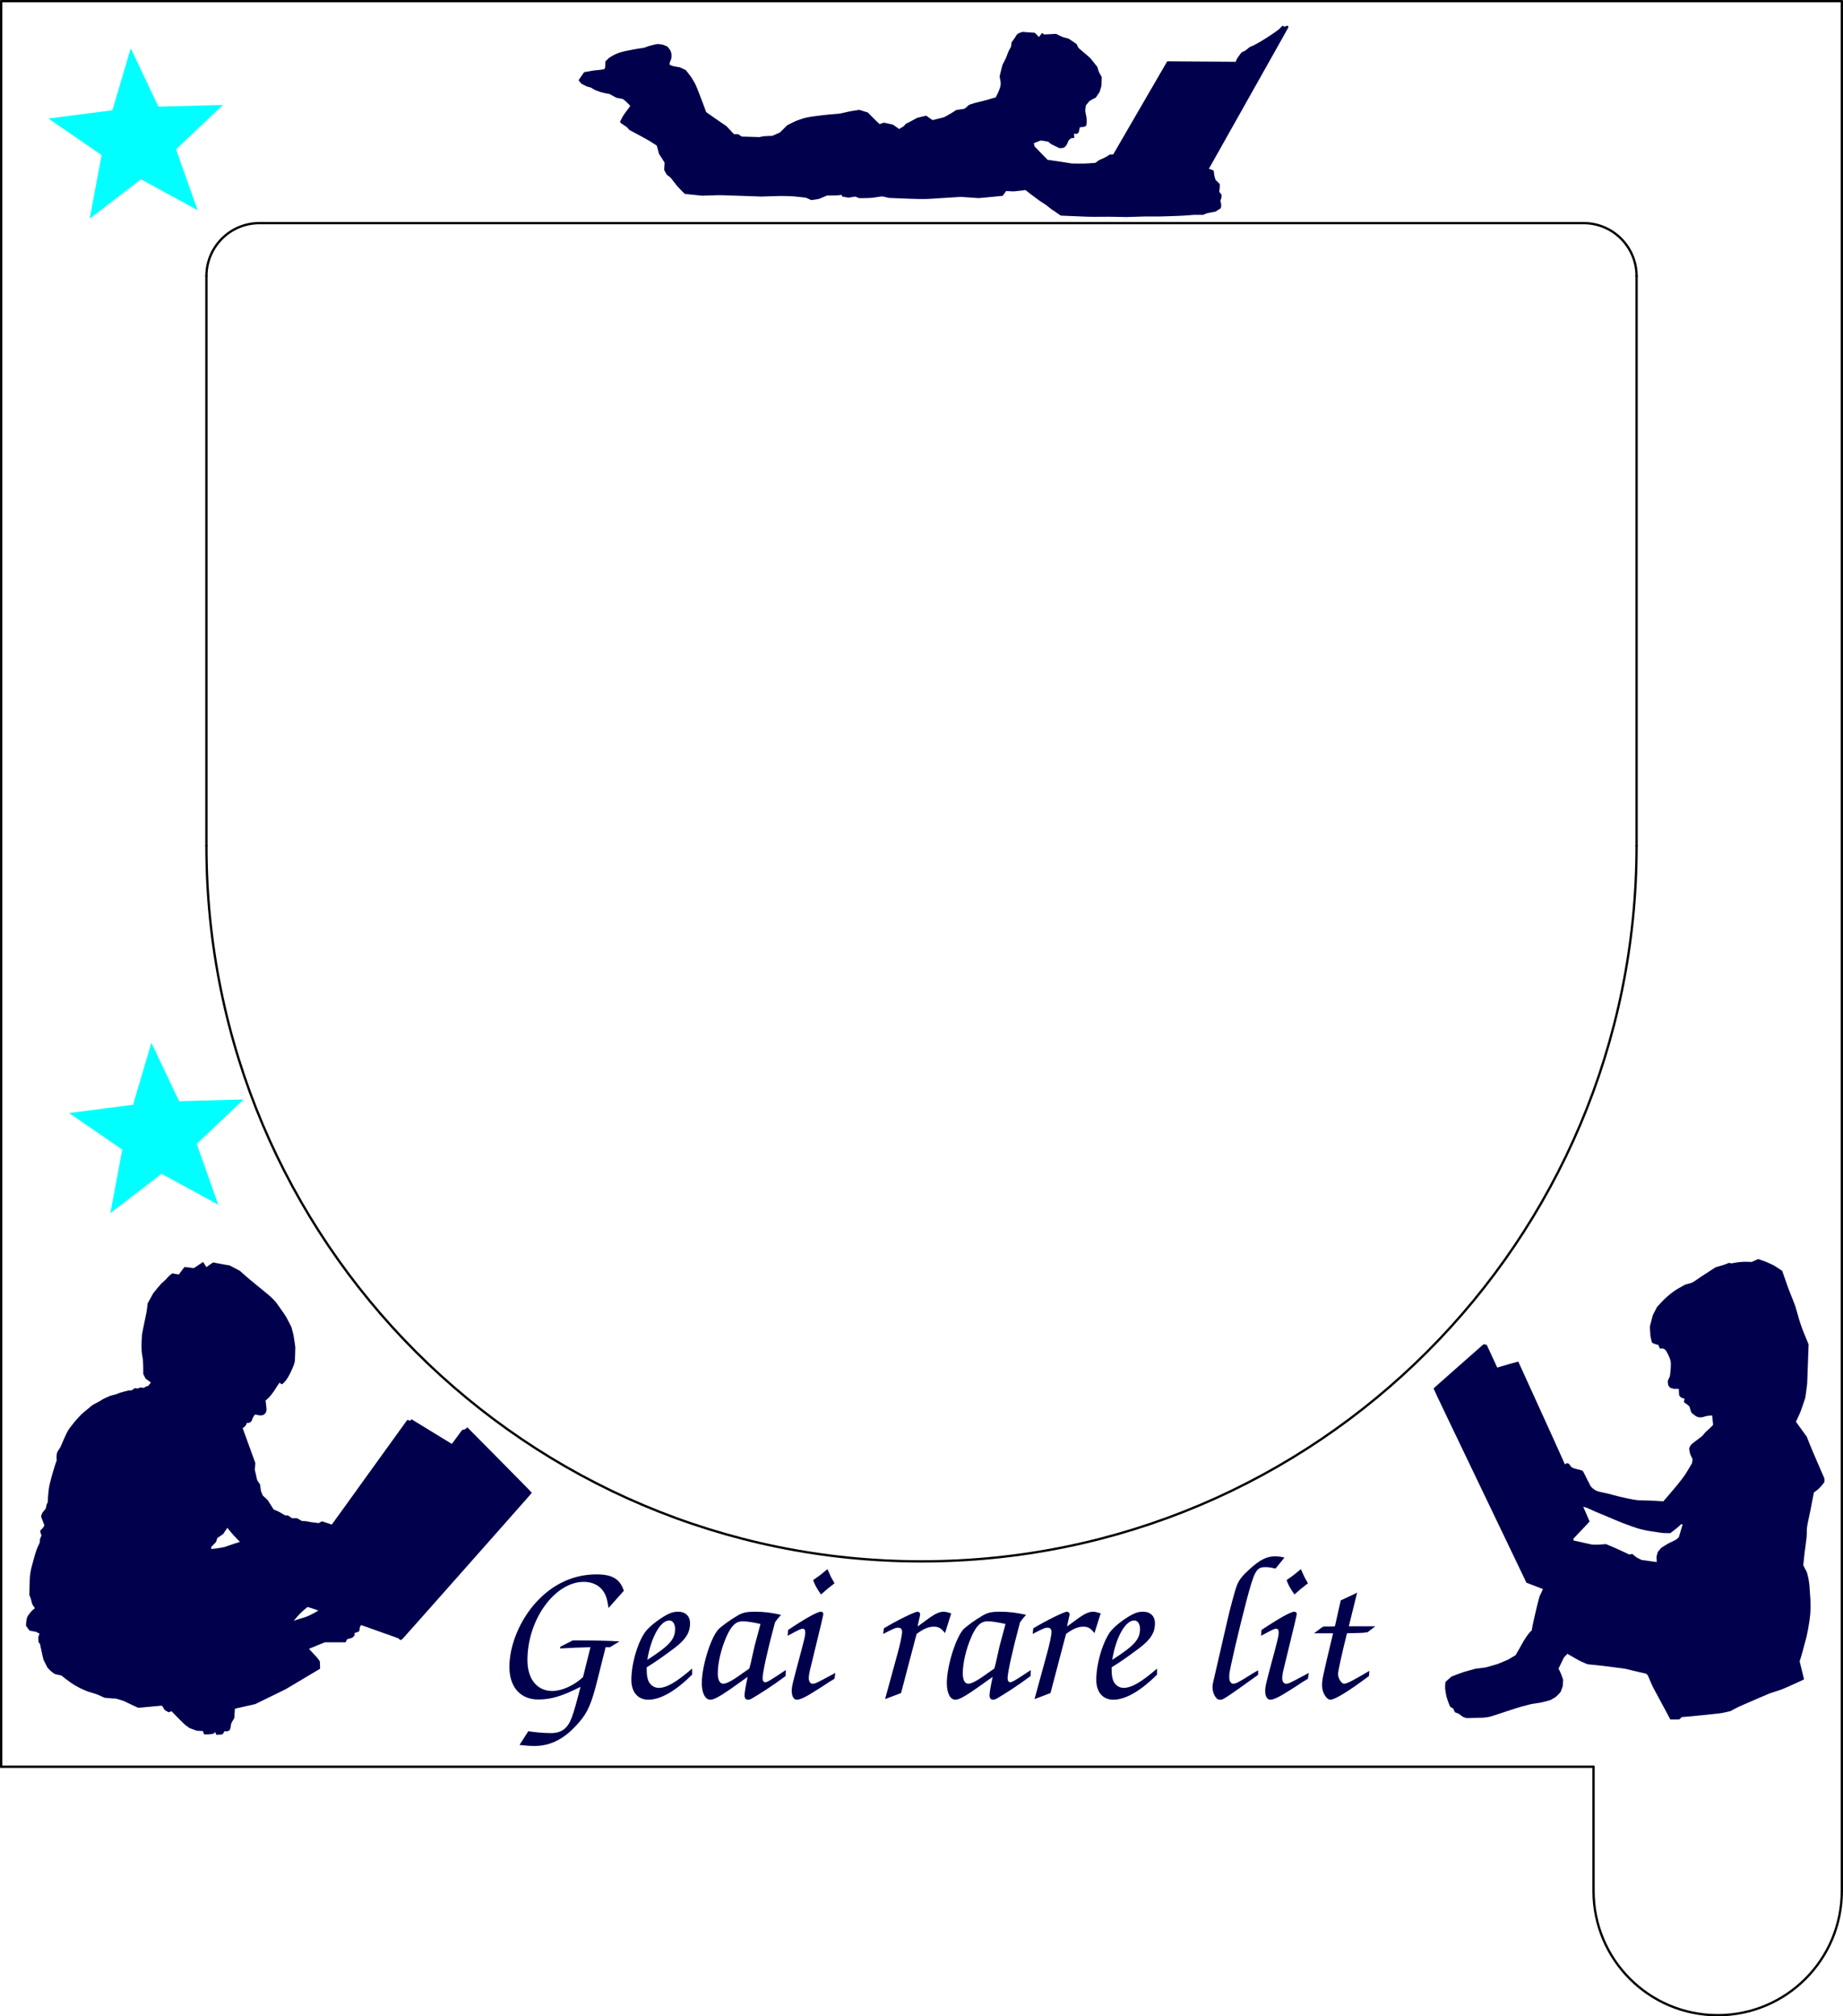 <?xml version="1.0" encoding="UTF-8" standalone="no"?>
<svg
   xmlns:dc="http://purl.org/dc/elements/1.1/"
   xmlns:cc="http://creativecommons.org/ns#"
   xmlns:rdf="http://www.w3.org/1999/02/22-rdf-syntax-ns#"
   xmlns:svg="http://www.w3.org/2000/svg"
   xmlns="http://www.w3.org/2000/svg"
   xmlns:sodipodi="http://sodipodi.sourceforge.net/DTD/sodipodi-0.dtd"
   xmlns:inkscape="http://www.inkscape.org/namespaces/inkscape"
   height="23.965in"
   version="1.2"
   width="21.918in"
   viewBox="0 0 5567.1 6087.05"
   id="svg4997"
   sodipodi:docname="porte_2.svg"
   inkscape:version="0.92.3 (2405546, 2018-03-11)">
  <sodipodi:namedview
     pagecolor="#ffffff"
     bordercolor="#666666"
     borderopacity="1"
     objecttolerance="10"
     gridtolerance="10"
     guidetolerance="10"
     inkscape:pageopacity="0"
     inkscape:pageshadow="2"
     inkscape:window-width="1853"
     inkscape:window-height="1025"
     id="namedview4999"
     showgrid="false"
     inkscape:zoom="0.29698772"
     inkscape:cx="1612.6111"
     inkscape:cy="1054.5428"
     inkscape:window-x="67"
     inkscape:window-y="27"
     inkscape:window-maximized="1"
     inkscape:current-layer="svg4997"
     units="in"
     fit-margin-top="0"
     fit-margin-left="0"
     fit-margin-right="0"
     fit-margin-bottom="0" />
  <title
     id="title4925">FreeCAD SVG Export</title>
  <desc
     id="desc4927">Drawing page: Page001 exported from FreeCAD document: Unnamed</desc>
  <defs
     id="defs4929" />
  <g
     id="Page001"
     transform="translate(-3161.45,-1161.45)"
     style="fill:none">
    <g
       id="DrawingContent"
       style="fill:none;fill-rule:evenodd;stroke:#000000;stroke-width:1;stroke-linecap:square;stroke-linejoin:bevel">
      <g
         transform="translate(5945,4205)"
         font-weight="400"
         font-size="38.806"
         font-style="normal"
         id="g4933"
         style="font-style:normal;font-weight:400;font-size:38.806px;font-family:Ubuntu;fill:none;fill-opacity:1;stroke:none">
        <path
           d="m -2780,2290 v -5330 h 5560 v 5705 c 0,207.11 -167.89,375 -375,375 -207.11,0 -375,-167.89 -375,-375 v -375 h -4810"
           id="path4931"
           inkscape:connector-curvature="0"
           style="vector-effect:non-scaling-stroke;fill-rule:evenodd;fill:none" />
      </g>
      <g
         transform="translate(5945,4205)"
         font-weight="400"
         font-size="38.806"
         font-style="normal"
         id="g4937"
         style="font-style:normal;font-weight:400;font-size:38.806px;font-family:Ubuntu;fill:none;stroke:#000000;stroke-width:1;stroke-linecap:square;stroke-linejoin:bevel;stroke-opacity:1">
        <rect
           height="0"
           width="0"
           x="0"
           y="0"
           id="rect4935"
           style="fill:none" />
      </g>
      <g
         transform="translate(5945,4205)"
         font-weight="400"
         font-size="38.806"
         font-style="normal"
         id="g4941"
         style="font-style:normal;font-weight:400;font-size:38.806px;font-family:Ubuntu;fill:none;fill-opacity:1;stroke:none">
        <path
           d="M 2160,-2210 V -490 C 2160,702.935 1192.94,1670 0,1670 -1192.94,1670 -2160,702.935 -2160,-490 v -1720 c 0,-88.37 71.63,-160 160,-160 h 4000 c 88.37,0 160,71.63 160,160"
           id="path4939"
           inkscape:connector-curvature="0"
           style="vector-effect:non-scaling-stroke;fill-rule:evenodd;fill:none" />
      </g>
      <g
         transform="translate(5945,4205)"
         font-weight="400"
         font-size="38.806"
         font-style="normal"
         id="g4945"
         style="font-style:normal;font-weight:400;font-size:38.806px;font-family:Ubuntu;fill:none;stroke:#000000;stroke-width:1;stroke-linecap:square;stroke-linejoin:bevel;stroke-opacity:1">
        <rect
           height="0"
           width="0"
           x="0"
           y="0"
           id="rect4943"
           style="fill:none" />
      </g>
      <g
         transform="translate(5945,4205)"
         font-weight="400"
         font-size="38.806"
         font-style="normal"
         id="g4949"
         style="font-style:normal;font-weight:400;font-size:38.806px;font-family:Ubuntu;fill:none;stroke:#000000;stroke-width:7;stroke-linecap:round;stroke-linejoin:bevel;stroke-opacity:1">
        <path
           d="M 2160,-2210 V -490"
           id="path4947"
           inkscape:connector-curvature="0"
           style="vector-effect:none;fill-rule:evenodd;fill:none" />
      </g>
      <g
         transform="translate(5945,4205)"
         font-weight="400"
         font-size="38.806"
         font-style="normal"
         id="g4953"
         style="font-style:normal;font-weight:400;font-size:38.806px;font-family:Ubuntu;fill:none;stroke:#000000;stroke-width:7;stroke-linecap:round;stroke-linejoin:bevel;stroke-opacity:1">
        <path
           d="m 2160,-2210 c 0,-88.37 -71.63,-160 -160,-160"
           id="path4951"
           inkscape:connector-curvature="0"
           style="vector-effect:none;fill-rule:evenodd;fill:none" />
      </g>
      <g
         transform="translate(5945,4205)"
         font-weight="400"
         font-size="38.806"
         font-style="normal"
         id="g4957"
         style="font-style:normal;font-weight:400;font-size:38.806px;font-family:Ubuntu;fill:none;stroke:#000000;stroke-width:7;stroke-linecap:round;stroke-linejoin:bevel;stroke-opacity:1">
        <path
           d="m -2160,-490 c 0,1192.935 967.06,2160 2160,2160 1192.94,0 2160,-967.065 2160,-2160"
           id="path4955"
           inkscape:connector-curvature="0"
           style="vector-effect:none;fill-rule:evenodd;fill:none" />
      </g>
      <g
         transform="translate(5945,4205)"
         font-weight="400"
         font-size="38.806"
         font-style="normal"
         id="g4961"
         style="font-style:normal;font-weight:400;font-size:38.806px;font-family:Ubuntu;fill:none;stroke:#000000;stroke-width:7;stroke-linecap:round;stroke-linejoin:bevel;stroke-opacity:1">
        <path
           d="M -2000,-2370 H 2000"
           id="path4959"
           inkscape:connector-curvature="0"
           style="vector-effect:none;fill-rule:evenodd;fill:none" />
      </g>
      <g
         transform="translate(5945,4205)"
         font-weight="400"
         font-size="38.806"
         font-style="normal"
         id="g4965"
         style="font-style:normal;font-weight:400;font-size:38.806px;font-family:Ubuntu;fill:none;stroke:#000000;stroke-width:7;stroke-linecap:round;stroke-linejoin:bevel;stroke-opacity:1">
        <path
           d="M -2160,-490 V -2210"
           id="path4963"
           inkscape:connector-curvature="0"
           style="vector-effect:none;fill-rule:evenodd;fill:none" />
      </g>
      <g
         transform="translate(5945,4205)"
         font-weight="400"
         font-size="38.806"
         font-style="normal"
         id="g4969"
         style="font-style:normal;font-weight:400;font-size:38.806px;font-family:Ubuntu;fill:none;stroke:#000000;stroke-width:7;stroke-linecap:round;stroke-linejoin:bevel;stroke-opacity:1">
        <path
           d="m -2000,-2370 c -88.37,0 -160,71.63 -160,160"
           id="path4967"
           inkscape:connector-curvature="0"
           style="vector-effect:none;fill-rule:evenodd;fill:none" />
      </g>
      <g
         transform="translate(5945,4205)"
         font-weight="400"
         font-size="38.806"
         font-style="normal"
         id="g4973"
         style="font-style:normal;font-weight:400;font-size:38.806px;font-family:Ubuntu;fill:none;stroke:#000000;stroke-width:7;stroke-linecap:round;stroke-linejoin:bevel;stroke-opacity:1">
        <path
           d="M -2780,2290 V -3040"
           id="path4971"
           inkscape:connector-curvature="0"
           style="vector-effect:none;fill-rule:evenodd;fill:none" />
      </g>
      <g
         transform="translate(5945,4205)"
         font-weight="400"
         font-size="38.806"
         font-style="normal"
         id="g4977"
         style="font-style:normal;font-weight:400;font-size:38.806px;font-family:Ubuntu;fill:none;stroke:#000000;stroke-width:7;stroke-linecap:round;stroke-linejoin:bevel;stroke-opacity:1">
        <path
           d="M -2780,-3040 H 2780"
           id="path4975"
           inkscape:connector-curvature="0"
           style="vector-effect:none;fill-rule:evenodd;fill:none" />
      </g>
      <g
         transform="translate(5945,4205)"
         font-weight="400"
         font-size="38.806"
         font-style="normal"
         id="g4981"
         style="font-style:normal;font-weight:400;font-size:38.806px;font-family:Ubuntu;fill:none;stroke:#000000;stroke-width:7;stroke-linecap:round;stroke-linejoin:bevel;stroke-opacity:1">
        <path
           d="M 2780,-3040 V 2665"
           id="path4979"
           inkscape:connector-curvature="0"
           style="vector-effect:none;fill-rule:evenodd;fill:none" />
      </g>
      <g
         transform="translate(5945,4205)"
         font-weight="400"
         font-size="38.806"
         font-style="normal"
         id="g4985"
         style="font-style:normal;font-weight:400;font-size:38.806px;font-family:Ubuntu;fill:none;stroke:#000000;stroke-width:7;stroke-linecap:round;stroke-linejoin:bevel;stroke-opacity:1">
        <path
           d="m 2030,2665 c 0,207.11 167.89,375 375,375 207.11,0 375,-167.89 375,-375"
           id="path4983"
           inkscape:connector-curvature="0"
           style="vector-effect:none;fill-rule:evenodd;fill:none" />
      </g>
      <g
         transform="translate(5945,4205)"
         font-weight="400"
         font-size="38.806"
         font-style="normal"
         id="g4989"
         style="font-style:normal;font-weight:400;font-size:38.806px;font-family:Ubuntu;fill:none;stroke:#000000;stroke-width:7;stroke-linecap:round;stroke-linejoin:bevel;stroke-opacity:1">
        <path
           d="m 2030,2290 v 375"
           id="path4987"
           inkscape:connector-curvature="0"
           style="vector-effect:none;fill-rule:evenodd;fill:none" />
      </g>
      <g
         transform="translate(5945,4205)"
         font-weight="400"
         font-size="38.806"
         font-style="normal"
         id="g4993"
         style="font-style:normal;font-weight:400;font-size:38.806px;font-family:Ubuntu;fill:none;stroke:#000000;stroke-width:7;stroke-linecap:round;stroke-linejoin:bevel;stroke-opacity:1">
        <path
           d="M -2780,2290 H 2030"
           id="path4991"
           inkscape:connector-curvature="0"
           style="vector-effect:none;fill-rule:evenodd;fill:none" />
      </g>
    </g>
  </g>
  <g
     aria-label="Geai rare lit"
     transform="matrix(2.936,0,0,2.936,-3023.416,3591.134)"
     style="font-style:normal;font-variant:normal;font-weight:normal;font-stretch:normal;font-size:10.667px;line-height:100%;font-family:sans-serif;-inkscape-font-specification:'sans-serif, Normal';font-variant-ligatures:normal;font-variant-caps:normal;font-variant-numeric:normal;font-feature-settings:normal;text-align:start;letter-spacing:0px;word-spacing:0px;writing-mode:lr-tb;text-anchor:start;fill:#00004d;fill-opacity:1;stroke:none;stroke-width:1px;stroke-linecap:butt;stroke-linejoin:miter;stroke-opacity:1"
     id="flowRoot5546">
    <path
       d="m 1652.844,470.549 h 4.48 l 9.813,-5.973 c -8.533,-0.64 -28.16,-1.067 -48,-1.067 l -13.013,6.613 v 1.707 c 10.667,-0.64 21.12,-1.067 31.147,-1.28 l -7.68,30.72 c -8.96,8.533 -21.76,14.293 -31.573,14.293 -15.787,0 -25.6,-12.373 -25.6,-31.787 0,-41.6 28.16,-80.427 58.027,-80.427 8.747,0 16.213,3.627 20.267,10.027 2.773,4.267 3.84,7.893 5.12,16.853 l 15.787,-17.707 c -4.053,-12.16 -11.947,-16.853 -28.16,-16.853 -23.253,0 -44.373,9.6 -61.44,27.947 -17.28,18.56 -28.16,44.8 -28.16,67.2 0,20.693 11.307,33.493 29.653,33.493 13.227,0 24.533,-3.413 43.52,-13.013 -3.2,12.8 -7.04,26.667 -8.96,31.36 -4.267,11.52 -10.453,16.213 -21.76,16.213 -6.187,0 -16.64,-0.853 -23.04,-1.92 l -8.96,14.08 c 7.68,0.853 11.093,1.067 15.36,1.067 17.067,0 31.573,-7.68 45.653,-24.107 9.173,-10.453 13.013,-19.413 19.2,-44.16 z"
       style="font-style:italic;font-variant:normal;font-weight:500;font-stretch:normal;font-size:213.333px;font-family:'URW Chancery L';-inkscape-font-specification:'URW Chancery L, Medium Italic';font-variant-ligatures:normal;font-variant-caps:normal;font-variant-numeric:normal;font-feature-settings:normal;text-align:start;writing-mode:lr-tb;text-anchor:start;fill:#00004d;fill-opacity:1"
       id="path864"
       inkscape:connector-curvature="0" />
    <path
       d="m 1741.834,492.522 c -16,13.867 -26.24,19.84 -34.347,19.84 -5.333,0 -9.813,-3.627 -11.307,-9.173 -0.853,-3.413 -1.067,-5.76 -1.067,-11.947 9.6,-5.973 16,-10.453 28.587,-19.84 11.52,-8.747 16,-15.787 16,-25.387 0,-7.467 -4.693,-11.947 -12.16,-11.947 -4.693,0 -8.107,1.067 -13.013,3.84 -8.107,4.693 -15.36,10.453 -19.84,15.573 -8.107,9.813 -15.36,33.28 -15.36,50.56 0,12.587 6.613,20.48 17.493,20.48 12.587,0 28.16,-8.96 45.013,-25.813 z m -46.08,-8.96 c 3.627,-22.827 13.44,-40.533 22.613,-40.533 3.627,0 5.973,3.627 5.973,8.747 0,10.667 -5.76,17.067 -28.587,31.787 z"
       style="font-style:italic;font-variant:normal;font-weight:500;font-stretch:normal;font-size:213.333px;font-family:'URW Chancery L';-inkscape-font-specification:'URW Chancery L, Medium Italic';font-variant-ligatures:normal;font-variant-caps:normal;font-variant-numeric:normal;font-feature-settings:normal;text-align:start;writing-mode:lr-tb;text-anchor:start;fill:#00004d;fill-opacity:1"
       id="path866"
       inkscape:connector-curvature="0" />
    <path
       d="m 1838.227,494.016 c -16,10.667 -19.2,12.587 -21.333,12.587 -1.493,0 -2.56,-1.707 -2.56,-4.267 0,-5.547 5.12,-29.013 12.8,-57.387 2.347,-3.2 2.773,-3.84 6.187,-7.68 -10.24,-2.347 -17.707,-3.2 -26.88,-3.2 -8.747,0 -12.8,0.853 -18.347,4.267 -7.68,4.48 -16.64,11.093 -19.413,14.08 -7.893,8.96 -16.853,37.76 -16.853,55.04 0,10.24 3.413,17.067 8.747,17.067 4.693,0 11.733,-4.267 38.4,-23.467 -2.133,9.813 -3.2,16.427 -3.2,18.987 0,2.773 1.28,4.48 3.413,4.48 2.56,0 2.56,0 19.627,-10.88 6.187,-4.053 11.093,-7.467 19.2,-13.44 z m -41.6,1.28 c -12.587,9.173 -18.987,12.8 -22.827,12.8 -3.413,0 -5.547,-3.84 -5.547,-10.667 0,-10.667 3.413,-25.173 8.747,-37.333 5.12,-11.733 9.813,-16.213 17.067,-16.213 3.84,0 10.453,1.067 18.133,2.773 -4.267,16.213 -5.76,21.12 -5.973,22.187 -1.28,5.333 -2.347,10.667 -3.627,16.213 -0.213,1.067 -0.853,3.627 -1.92,7.467 z"
       style="font-style:italic;font-variant:normal;font-weight:500;font-stretch:normal;font-size:213.333px;font-family:'URW Chancery L';-inkscape-font-specification:'URW Chancery L, Medium Italic';font-variant-ligatures:normal;font-variant-caps:normal;font-variant-numeric:normal;font-feature-settings:normal;text-align:start;writing-mode:lr-tb;text-anchor:start;fill:#00004d;fill-opacity:1"
       id="path868"
       inkscape:connector-curvature="0" />
    <path
       d="m 1874.477,416.362 c 6.187,-5.547 6.613,-5.973 13.867,-11.52 -1.28,-2.56 -2.347,-4.267 -2.773,-4.907 -1.28,-2.56 -1.493,-2.773 -3.2,-6.827 -0.427,-0.853 -0.853,-1.707 -1.28,-2.773 -1.067,0.853 -2.347,1.707 -2.987,2.347 -0.853,0.853 -2.56,2.133 -4.693,3.84 -1.067,0.853 -2.56,1.92 -4.48,3.2 -0.853,0.64 -1.707,1.28 -2.56,1.707 1.493,4.693 3.413,8.107 8.107,14.933 z m 14.72,80.64 c -20.267,10.88 -20.693,11.093 -23.467,11.093 -2.347,0 -3.84,-2.347 -3.84,-5.973 0,-2.133 0.64,-6.187 1.92,-10.88 10.88,-44.8 13.013,-53.333 13.013,-55.04 0,-1.28 -1.067,-2.133 -2.56,-2.133 -3.627,0 -16.213,7.04 -33.707,18.773 l -0.427,5.973 c 12.587,-6.827 13.653,-7.253 15.573,-7.253 1.707,0 2.56,1.28 2.56,3.84 0,2.773 -0.64,5.76 -3.84,17.92 -10.027,37.333 -10.027,37.333 -10.027,42.667 0,5.12 2.133,8.533 5.12,8.533 3.627,0 9.387,-2.773 20.693,-10.027 4.053,-2.56 8.107,-5.12 12.16,-7.893 1.92,-1.067 3.84,-2.347 5.973,-3.627 z"
       style="font-style:italic;font-variant:normal;font-weight:500;font-stretch:normal;font-size:213.333px;font-family:'URW Chancery L';-inkscape-font-specification:'URW Chancery L, Medium Italic';font-variant-ligatures:normal;font-variant-caps:normal;font-variant-numeric:normal;font-feature-settings:normal;text-align:start;writing-mode:lr-tb;text-anchor:start;fill:#00004d;fill-opacity:1"
       id="path870"
       inkscape:connector-curvature="0" />
    <path
       d="m 1940.384,523.882 16.427,-6.187 16,-60.8 c 7.253,-5.333 12.16,-7.467 17.92,-7.467 4.693,0 7.467,1.707 11.307,6.613 l 6.4,-20.267 c -4.053,-1.28 -5.76,-1.707 -7.893,-1.707 -3.84,0 -8.32,1.92 -14.08,5.973 l -12.587,9.173 c 0.213,-1.707 0.64,-2.773 0.64,-3.413 1.707,-7.04 1.92,-8.32 1.92,-9.387 0,-1.28 -1.28,-2.347 -2.773,-2.347 -2.773,0 -21.547,9.173 -34.56,17.067 l -0.64,5.76 c 11.52,-5.973 12.8,-6.4 15.36,-6.4 2.773,0 4.053,1.493 4.053,4.48 0,2.987 -2.133,13.013 -4.693,22.187 z"
       style="font-style:italic;font-variant:normal;font-weight:500;font-stretch:normal;font-size:213.333px;font-family:'URW Chancery L';-inkscape-font-specification:'URW Chancery L, Medium Italic';font-variant-ligatures:normal;font-variant-caps:normal;font-variant-numeric:normal;font-feature-settings:normal;text-align:start;writing-mode:lr-tb;text-anchor:start;fill:#00004d;fill-opacity:1"
       id="path872"
       inkscape:connector-curvature="0" />
    <path
       d="m 2090.31,494.016 c -16,10.667 -19.2,12.587 -21.333,12.587 -1.493,0 -2.56,-1.707 -2.56,-4.267 0,-5.547 5.12,-29.013 12.8,-57.387 2.347,-3.2 2.773,-3.84 6.187,-7.68 -10.24,-2.347 -17.707,-3.2 -26.88,-3.2 -8.747,0 -12.8,0.853 -18.347,4.267 -7.68,4.48 -16.64,11.093 -19.413,14.08 -7.893,8.96 -16.853,37.76 -16.853,55.04 0,10.24 3.413,17.067 8.747,17.067 4.693,0 11.733,-4.267 38.4,-23.467 -2.133,9.813 -3.2,16.427 -3.2,18.987 0,2.773 1.28,4.48 3.413,4.48 2.56,0 2.56,0 19.627,-10.88 6.187,-4.053 11.093,-7.467 19.2,-13.44 z m -41.6,1.28 c -12.587,9.173 -18.987,12.8 -22.827,12.8 -3.413,0 -5.547,-3.84 -5.547,-10.667 0,-10.667 3.413,-25.173 8.747,-37.333 5.12,-11.733 9.813,-16.213 17.067,-16.213 3.84,0 10.453,1.067 18.133,2.773 -4.267,16.213 -5.76,21.12 -5.973,22.187 -1.28,5.333 -2.347,10.667 -3.627,16.213 -0.213,1.067 -0.853,3.627 -1.92,7.467 z"
       style="font-style:italic;font-variant:normal;font-weight:500;font-stretch:normal;font-size:213.333px;font-family:'URW Chancery L';-inkscape-font-specification:'URW Chancery L, Medium Italic';font-variant-ligatures:normal;font-variant-caps:normal;font-variant-numeric:normal;font-feature-settings:normal;text-align:start;writing-mode:lr-tb;text-anchor:start;fill:#00004d;fill-opacity:1"
       id="path874"
       inkscape:connector-curvature="0" />
    <path
       d="m 2094.134,523.882 16.427,-6.187 16,-60.8 c 7.253,-5.333 12.16,-7.467 17.92,-7.467 4.693,0 7.467,1.707 11.307,6.613 l 6.4,-20.267 c -4.053,-1.28 -5.76,-1.707 -7.893,-1.707 -3.84,0 -8.32,1.92 -14.08,5.973 l -12.587,9.173 c 0.213,-1.707 0.64,-2.773 0.64,-3.413 1.707,-7.04 1.92,-8.32 1.92,-9.387 0,-1.28 -1.28,-2.347 -2.773,-2.347 -2.773,0 -21.547,9.173 -34.56,17.067 l -0.64,5.76 c 11.52,-5.973 12.8,-6.4 15.36,-6.4 2.773,0 4.053,1.493 4.053,4.48 0,2.987 -2.133,13.013 -4.693,22.187 z"
       style="font-style:italic;font-variant:normal;font-weight:500;font-stretch:normal;font-size:213.333px;font-family:'URW Chancery L';-inkscape-font-specification:'URW Chancery L, Medium Italic';font-variant-ligatures:normal;font-variant-caps:normal;font-variant-numeric:normal;font-feature-settings:normal;text-align:start;writing-mode:lr-tb;text-anchor:start;fill:#00004d;fill-opacity:1"
       id="path876"
       inkscape:connector-curvature="0" />
    <path
       d="m 2220.167,492.522 c -16,13.867 -26.24,19.84 -34.347,19.84 -5.333,0 -9.813,-3.627 -11.307,-9.173 -0.853,-3.413 -1.067,-5.76 -1.067,-11.947 9.6,-5.973 16,-10.453 28.587,-19.84 11.52,-8.747 16,-15.787 16,-25.387 0,-7.467 -4.693,-11.947 -12.16,-11.947 -4.693,0 -8.107,1.067 -13.013,3.84 -8.107,4.693 -15.36,10.453 -19.84,15.573 -8.107,9.813 -15.36,33.28 -15.36,50.56 0,12.587 6.613,20.48 17.493,20.48 12.587,0 28.16,-8.96 45.013,-25.813 z m -46.08,-8.96 c 3.627,-22.827 13.44,-40.533 22.613,-40.533 3.627,0 5.973,3.627 5.973,8.747 0,10.667 -5.76,17.067 -28.587,31.787 z"
       style="font-style:italic;font-variant:normal;font-weight:500;font-stretch:normal;font-size:213.333px;font-family:'URW Chancery L';-inkscape-font-specification:'URW Chancery L, Medium Italic';font-variant-ligatures:normal;font-variant-caps:normal;font-variant-numeric:normal;font-feature-settings:normal;text-align:start;writing-mode:lr-tb;text-anchor:start;fill:#00004d;fill-opacity:1"
       id="path878"
       inkscape:connector-curvature="0" />
    <path
       d="m 2324.177,494.229 c -2.987,1.707 -4.907,2.987 -5.76,3.413 -15.36,9.6 -17.067,10.453 -20.053,10.453 -1.92,0 -3.84,-2.56 -3.84,-5.547 v -1.92 -1.92 c 0,-3.84 9.6,-45.227 17.493,-75.307 8.32,-31.36 10.24,-35.2 19.627,-35.2 2.773,0 4.907,0.213 10.453,1.493 l 9.173,-11.307 c -4.48,-1.067 -6.827,-1.28 -9.6,-1.28 -8.533,0 -15.36,3.413 -25.6,12.587 -9.387,8.533 -11.733,11.733 -14.507,19.413 -1.707,5.12 -6.4,22.4 -8.533,31.787 l -15.36,66.773 c -0.213,1.28 -0.427,2.56 -0.427,3.84 0,6.4 3.627,13.013 7.04,13.013 h 1.28 0.64 c 2.133,0 11.093,-6.187 37.973,-25.6 z"
       style="font-style:italic;font-variant:normal;font-weight:500;font-stretch:normal;font-size:213.333px;font-family:'URW Chancery L';-inkscape-font-specification:'URW Chancery L, Medium Italic';font-variant-ligatures:normal;font-variant-caps:normal;font-variant-numeric:normal;font-feature-settings:normal;text-align:start;writing-mode:lr-tb;text-anchor:start;fill:#00004d;fill-opacity:1"
       id="path880"
       inkscape:connector-curvature="0" />
    <path
       d="m 2361.56,416.362 c 6.187,-5.547 6.613,-5.973 13.867,-11.52 -1.28,-2.56 -2.347,-4.267 -2.773,-4.907 -1.28,-2.56 -1.493,-2.773 -3.2,-6.827 -0.427,-0.853 -0.853,-1.707 -1.28,-2.773 -1.067,0.853 -2.347,1.707 -2.987,2.347 -0.853,0.853 -2.56,2.133 -4.693,3.84 -1.067,0.853 -2.56,1.92 -4.48,3.2 -0.853,0.64 -1.707,1.28 -2.56,1.707 1.493,4.693 3.413,8.107 8.107,14.933 z m 14.72,80.64 c -20.267,10.88 -20.693,11.093 -23.467,11.093 -2.347,0 -3.84,-2.347 -3.84,-5.973 0,-2.133 0.64,-6.187 1.92,-10.88 10.88,-44.8 13.013,-53.333 13.013,-55.04 0,-1.28 -1.067,-2.133 -2.56,-2.133 -3.627,0 -16.213,7.04 -33.707,18.773 l -0.427,5.973 c 12.587,-6.827 13.653,-7.253 15.573,-7.253 1.707,0 2.56,1.28 2.56,3.84 0,2.773 -0.64,5.76 -3.84,17.92 -10.027,37.333 -10.027,37.333 -10.027,42.667 0,5.12 2.133,8.533 5.12,8.533 3.627,0 9.387,-2.773 20.693,-10.027 4.053,-2.56 8.107,-5.12 12.16,-7.893 1.92,-1.067 3.84,-2.347 5.973,-3.627 z"
       style="font-style:italic;font-variant:normal;font-weight:500;font-stretch:normal;font-size:213.333px;font-family:'URW Chancery L';-inkscape-font-specification:'URW Chancery L, Medium Italic';font-variant-ligatures:normal;font-variant-caps:normal;font-variant-numeric:normal;font-feature-settings:normal;text-align:start;writing-mode:lr-tb;text-anchor:start;fill:#00004d;fill-opacity:1"
       id="path882"
       inkscape:connector-curvature="0" />
    <path
       d="m 2438.624,494.869 c -16.213,9.6 -23.04,13.227 -26.027,13.227 -2.773,0 -6.187,-5.547 -6.187,-10.027 0,-2.987 3.627,-19.413 9.173,-41.813 2.987,-0.213 5.12,-0.213 6.187,-0.213 l 8.533,-0.213 c 0.853,0 2.987,-0.213 6.4,-0.64 l 8.107,-6.187 h -27.307 l 8.533,-34.56 c -4.053,2.133 -5.76,2.773 -8.96,4.267 -1.493,0.853 -3.2,1.493 -4.907,2.347 -0.853,0.427 -1.92,0.853 -2.987,1.28 l -5.973,26.667 c -1.92,0.213 -3.2,0.213 -3.84,0.213 h -5.12 c -0.427,0 -1.493,0 -3.2,0.213 -2.347,1.493 -2.56,1.493 -6.187,4.48 -0.64,0.427 -1.707,1.28 -3.2,2.347 h 5.12 9.813 4.693 c -11.307,47.36 -11.307,47.36 -11.307,53.973 0,6.827 4.48,14.293 8.533,14.293 4.693,0 19.2,-8.96 39.68,-24.32 z"
       style="font-style:italic;font-variant:normal;font-weight:500;font-stretch:normal;font-size:213.333px;font-family:'URW Chancery L';-inkscape-font-specification:'URW Chancery L, Medium Italic';font-variant-ligatures:normal;font-variant-caps:normal;font-variant-numeric:normal;font-feature-settings:normal;text-align:start;writing-mode:lr-tb;text-anchor:start;fill:#00004d;fill-opacity:1"
       id="path884"
       inkscape:connector-curvature="0" />
  </g>
  <path
     style="fill:#000000;stroke-width:7.22"
     d="m 8225.509,-3099.7 c 81.138,-22.221 309.869,-74.868 422.16,-97.167 l 43.091,-8.557 -37.063,-33.458 c -38.122,-34.414 -52.73,-55.829 -52.73,-77.302 0,-10.762 5.649,-11.733 45.127,-7.755 24.82,2.501 54.425,2.024 65.789,-1.06 18.425,-5 19.402,-6.652 9.025,-15.264 -15.634,-12.975 -14.688,-38.629 2.191,-59.437 l 13.827,-17.046 17.508,16.418 c 20.234,18.974 55.371,30.514 92.912,30.514 22.397,0 30.205,-4.822 53.147,-32.819 14.791,-18.051 44.259,-45.649 65.485,-61.329 59.437,-43.909 165.21,-147.647 159.675,-156.604 -2.694,-4.358 -17.645,-10.078 -33.225,-12.71 -22.385,-3.782 -29.788,-8.972 -35.284,-24.74 -3.826,-10.975 -5.371,-28.247 -3.433,-38.381 3.31,-17.317 0,-19.67 -54.914,-39.066 l -58.436,-20.639 -0.021,-29.434 c -0.021,-33.898 -34.177,-160.524 -62.141,-230.376 -10.497,-26.222 -17.872,-48.785 -16.389,-50.14 3.572,-3.262 186.87,7.953 190.577,11.66 1.582,1.582 -5.216,28.358 -15.107,59.504 -9.89,31.145 -16.811,57.799 -15.379,59.231 1.432,1.432 13.245,-25.815 26.251,-60.548 13.006,-34.733 41.19,-99.704 62.629,-144.38 38.666,-80.571 39.186,-81.229 64.227,-81.229 28.939,0 30.381,3.855 10.805,28.881 -7.766,9.928 -14.192,21.128 -14.28,24.889 -0.087,3.761 9.868,-6.799 22.125,-23.466 17.213,-23.407 27.014,-30.304 43.061,-30.304 11.426,0 87.901,27.618 169.944,61.373 82.043,33.755 151.5,61.373 154.35,61.373 2.849,0 9.231,-18.683 14.181,-41.517 4.95,-22.834 16.895,-59.089 26.544,-80.567 21.356,-47.536 18.288,-64.35 -10.958,-60.057 -16.355,2.4 -21.901,-0.212 -25.672,-12.094 -3.547,-11.175 -10.846,-15.185 -27.79,-15.266 -34.126,-0.164 -39.938,-7.099 -42.401,-50.59 -2.222,-39.24 -2.521,-39.706 -37.673,-58.663 -19.488,-10.51 -56.362,-41.377 -81.942,-68.593 -25.58,-27.216 -41.239,-40.55 -34.798,-29.629 6.441,10.921 8.792,19.856 5.225,19.856 -3.567,0 -11.691,-10.56 -18.053,-23.466 -6.362,-12.906 -11.642,-18.14 -11.732,-11.63 -0.09,6.51 -6.466,19.506 -14.167,28.881 l -14.003,17.046 7.328,-29.377 c 4.861,-19.486 4.933,-37.718 0.213,-54.153 l -7.112,-24.776 -1.159,25.271 c -0.637,13.899 -4.171,31.77 -7.853,39.712 -5.357,11.556 -5.98,10.114 -3.115,-7.22 1.968,-11.914 0.386,-26.535 -3.518,-32.492 -5.503,-8.399 -7.195,-5.967 -7.533,10.831 -0.24,11.914 -4.611,31.409 -9.714,43.322 -8.843,20.646 -9.513,18.862 -14.295,-38.044 -3.229,-38.421 -2.224,-65.448 2.819,-75.814 6.433,-13.223 4.526,-12.48 -10.65,4.15 -10.168,11.142 -18.486,16.634 -18.486,12.203 0,-4.43 15.799,-24.919 35.108,-45.53 19.309,-20.611 39.195,-45.597 44.189,-55.526 7.256,-14.424 2.741,-12.167 -22.473,11.231 -59.472,55.19 -60.389,50.097 -2.669,-14.825 54.801,-61.639 56.449,-67.496 7.217,-25.649 l -21.661,18.412 21.661,-24.224 c 11.914,-13.323 41.156,-37.306 64.983,-53.295 23.827,-15.989 61.193,-46.188 83.034,-67.109 21.842,-20.921 55.958,-46.582 75.814,-57.026 19.856,-10.443 27.979,-17.055 18.051,-14.694 -13.963,3.322 -15.598,2.577 -7.22,-3.289 5.957,-4.17 22.203,-7.682 36.102,-7.804 18.997,-0.166 22.582,-1.959 14.441,-7.22 -22.395,-14.472 17.553,-7.47 41.832,7.333 19.25,11.736 26.701,12.937 39.103,6.299 32.772,-17.539 143.444,8.591 161.735,38.186 2.958,4.786 -6.74,1.213 -21.551,-7.941 -14.811,-9.154 -28.685,-14.888 -30.831,-12.742 -2.146,2.146 5.336,8.76 16.626,14.698 34.472,18.131 87.362,78.235 107.29,121.925 16.33,35.8 19.794,56.585 25.606,153.61 4.163,69.5 10.888,122.18 17.668,138.409 6.021,14.411 41.822,57.626 79.557,96.034 l 68.61,69.833 -1.945,439.899 c -1.913,432.867 -2.204,440.735 -18.161,492.155 -8.919,28.741 -16.217,53.922 -16.217,55.958 0,2.036 8.123,3.701 18.051,3.701 h 18.051 v 72.204 72.204 l -142.602,0.073 c -463.792,0.233 -1177.956,46.064 -1631.755,104.716 -76.421,9.877 -143.029,17.688 -148.017,17.358 -4.988,-0.331 31.545,-11.724 81.185,-25.319 z m 1096.185,-197.297 c 72.748,-7.504 133.749,-15.123 135.558,-16.932 1.809,-1.809 -14.268,-18.288 -35.726,-36.62 -21.458,-18.332 -49.562,-49.768 -62.453,-69.857 l -23.439,-36.526 -44.223,41.545 c -25.058,23.54 -48.239,52.757 -53.491,67.416 -5.29,14.766 -18.462,31.303 -30.686,38.524 -11.78,6.959 -21.418,15.718 -21.418,19.464 0,3.747 0.812,6.771 1.805,6.721 0.993,-0.05 61.326,-6.231 134.074,-13.735 z m -302.754,-518.674 c 13.174,-26.806 50.077,-95.85 82.006,-153.432 70.058,-126.347 67.309,-121.016 57.714,-111.915 -7.634,7.24 -91.012,156.431 -142.242,254.517 -15.037,28.791 -29.375,52.298 -31.862,52.237 -14.711,-0.36 -20.878,-16.666 -24.538,-64.873 -2.261,-29.784 -7.709,-62.276 -12.106,-72.203 l -7.996,-18.051 3.821,18.051 c 2.102,9.928 5.929,46.481 8.505,81.229 4.615,62.259 4.96,63.178 23.714,63.178 16.315,0 22.448,-6.955 42.983,-48.737 z m 159.655,-290.619 c 4.251,-7.942 6.104,-14.441 4.118,-14.441 -1.986,0 -7.088,6.498 -11.339,14.441 -4.251,7.942 -6.104,14.441 -4.118,14.441 1.986,0 7.088,-6.498 11.339,-14.441 z"
     id="path5686"
     inkscape:connector-curvature="0" />
  <path
     style="fill:#000000;stroke-width:6.969"
     d="m 2371.325,-3217.028 c -124.899,-20.752 -554.386,-62.541 -815.404,-79.339 -353.583,-22.755 -568.152,-28.633 -895.551,-24.532 -24.915,0.312 -99.399,-1.494 -165.52,-4.013 l -120.22,-4.58 v -68.99 c 0,-41.347 2.792,-68.99 6.969,-68.99 4.092,0 6.925,-23.741 6.862,-57.496 -0.073,-39.696 -2.198,-54.26 -6.862,-47.042 -4.402,6.811 -6.793,-142.094 -6.863,-427.279 -0.065,-267.628 2.408,-436.178 6.365,-433.733 3.804,2.351 6.472,-22.458 6.472,-60.176 0,-39.13 -2.36,-60.357 -6.047,-54.391 -4.13,6.682 -5.842,2.557 -5.399,-13.009 0.411,-14.45 2.688,-19.493 6.22,-13.777 3.856,6.239 9.018,0.768 16.759,-17.758 6.153,-14.726 9.644,-28.317 7.758,-30.203 -6.774,-6.774 -18.307,6.061 -18.894,21.028 -0.513,13.068 -1.429,12.512 -6.356,-3.857 -6.21,-20.633 10.414,-64.555 30.854,-81.519 5.937,-4.927 9.15,-11.619 7.14,-14.87 -2.01,-3.252 8.223,-11.972 22.739,-19.377 24.583,-12.541 26.988,-16.599 35.058,-59.142 5.987,-31.562 6.522,-51.314 1.73,-63.918 -3.814,-10.032 -6.935,-25.877 -6.935,-35.21 0,-19.294 -17.012,-23.237 -23.811,-5.518 -2.417,6.298 -5.867,9.979 -7.667,8.179 -5.831,-5.831 25.676,-63.916 56.251,-103.705 37.838,-49.24 105.721,-112.237 147.026,-136.442 17.588,-10.307 39.301,-26.063 48.25,-35.013 8.95,-8.95 20.15,-16.272 24.89,-16.272 4.74,0 2.53,4.487 -4.91,9.972 -12.255,9.033 -10.577,9.6 17.833,6.023 17.249,-2.172 37.634,-7.043 45.3,-10.825 11.437,-5.642 12.375,-5.222 5.228,2.34 -7.124,7.537 -2.15,10.895 27.3,18.432 89.779,22.976 168.459,94.529 206.169,187.493 12.458,30.711 22.65,59.703 22.65,64.427 0,4.724 11.761,19.986 26.135,33.915 14.374,13.929 19.217,19.681 10.762,12.782 l -15.373,-12.544 12.995,35.553 c 12.495,34.183 12.506,35.291 0.299,28.759 -6.983,-3.737 -14.5,-10.751 -16.706,-15.586 -2.206,-4.835 -2.201,1.53 0.012,14.144 4.257,24.293 -3.385,38.625 -27.467,51.513 -13.241,7.086 -13.179,6.467 1.169,-11.774 8.33,-10.59 15.046,-24.319 14.924,-30.51 -0.185,-9.377 -1.93,-8.997 -10.454,2.272 -9.758,12.902 -10.26,12.579 -10.831,-6.969 -0.59,-20.174 -0.683,-20.223 -5.948,-3.074 -2.942,9.583 -16.785,40.082 -30.763,67.776 -13.977,27.694 -25.413,56.805 -25.413,64.689 0,30.414 -23.507,68.193 -74.314,119.432 -45.65,46.038 -50.966,53.864 -39.142,57.616 28.665,9.098 43.798,34.094 81.517,134.646 4.646,12.386 10.27,24.342 12.497,26.57 2.227,2.227 31.818,-9.895 65.757,-26.939 112.276,-56.383 219.693,-102.389 227.876,-97.596 17.067,9.995 137.008,115.265 153.048,134.328 l 16.878,20.058 37.346,-30.635 c 20.54,-16.849 46.708,-35.169 58.15,-40.71 19.133,-9.266 21.577,-8.971 30.437,3.679 8.565,12.227 7.283,17.369 -11.543,46.309 -11.647,17.905 -20.182,33.549 -18.966,34.765 1.216,1.216 16.612,-1.017 34.214,-4.962 30.056,-6.736 33.145,-6.03 50.763,11.587 l 18.759,18.759 -38.044,35.411 c -20.924,19.476 -39.899,40.245 -42.166,46.154 -2.267,5.909 -27.176,20.542 -55.352,32.519 -42.321,17.989 -62.498,32.827 -116.025,85.318 -36.242,35.541 -77.153,68.79 -92.839,75.452 l -28.043,11.91 46.702,65.983 c 64.076,90.53 122.461,160.932 152.398,183.766 26.132,19.932 95.421,53.136 110.882,53.136 13.229,0 10.184,68.067 -4.335,96.898 -6.57,13.046 -11.946,24.596 -11.946,25.666 0,1.07 35.466,19.388 78.814,40.707 89.548,44.041 164.837,71.319 215.333,78.017 19.264,2.555 36.219,8.821 38.26,14.138 2.015,5.252 -4.498,20.25 -14.474,33.329 l -18.138,23.78 19.108,3.712 c 10.509,2.042 84.296,16.546 163.97,32.231 240.273,47.302 530.871,124.848 363.894,97.105 z m -1019.078,-258.332 c -80.119,-83.372 -220.423,-221.581 -225.233,-221.87 -2.08,-0.126 -7.555,13.882 -12.168,31.128 -5.688,21.267 -19.441,42.824 -42.744,67.001 -18.897,19.605 -38.079,44.63 -42.627,55.61 -4.548,10.981 -23.598,35.537 -42.333,54.569 -18.735,19.033 -34.063,36.349 -34.063,38.481 0,2.132 15.524,3.877 34.498,3.877 37.938,0 256.176,18.179 327.904,27.314 24.915,3.173 57.141,6.166 71.613,6.651 l 26.312,0.882 z m -360.189,-772.67 c 128.96,-61.33 238.021,-111.4 242.359,-111.267 4.337,0.133 62.45,42.749 129.139,94.703 l 121.252,94.462 32.071,-32.977 32.071,-32.977 -32.528,22.673 c -17.89,12.47 -35.759,20.676 -39.708,18.235 -3.95,-2.441 -59.612,-43.692 -123.694,-91.67 -64.082,-47.978 -119.913,-85.902 -124.069,-84.275 -4.156,1.626 -106.346,49.312 -227.089,105.969 -188.351,88.381 -266.122,128.634 -248.526,128.634 2.336,0 109.76,-50.179 238.72,-111.508 z m -558.948,-422.18 c 2.093,-5.453 1.394,-9.915 -1.552,-9.915 -6.933,0 -22.083,15.15 -22.083,22.083 0,8.676 19.486,-1.355 23.635,-12.168 z m 39.089,-246.87 c 0,-3.833 -1.383,-6.969 -3.073,-6.969 -1.69,0 -5.012,3.136 -7.381,6.969 -2.369,3.833 -0.986,6.969 3.073,6.969 4.059,0 7.381,-3.136 7.381,-6.969 z m -82.1,233.011 c 10.425,-10.84 20.579,-18.084 22.564,-16.099 1.986,1.986 -6.544,10.855 -18.954,19.709 l -22.564,16.099 z m 62.118,-157.08 c -9.073,-11.477 -14.919,-22.445 -12.991,-24.374 4.062,-4.062 32.972,30.996 32.972,39.983 0,8.803 -1.783,7.41 -19.982,-15.61 z"
     id="path5684"
     inkscape:connector-curvature="0" />
  <path
     style="fill:#00004d;fill-opacity:1;stroke-width:0.467"
     d="m 5076.381,5187.196 4.052,-3.636 3.892,-0.327 c 2.141,-0.18 12.62,-1.042 23.286,-1.916 10.667,-0.874 33.905,-3.18 51.64,-5.124 17.735,-1.944 34.349,-3.765 36.919,-4.047 2.57,-0.282 10.651,-1.879 17.957,-3.549 l 13.284,-3.036 11.405,-6.288 c 9.942,-5.481 14.621,-7.656 36.487,-16.954 13.795,-5.866 34.966,-15.009 47.047,-20.317 21.671,-9.522 22.217,-9.731 40.891,-15.653 18.07,-5.731 19.699,-6.345 35.984,-13.567 9.382,-4.16 24.469,-10.967 33.527,-15.127 14.068,-6.46 16.471,-7.707 16.473,-8.552 0,-0.544 -2.292,-10.113 -5.097,-21.263 -2.805,-11.151 -5.756,-23.063 -6.557,-26.472 l -1.457,-6.198 3.504,-10.86 c 1.927,-5.973 5.531,-18.851 8.008,-28.618 2.478,-9.767 5.094,-19.546 5.815,-21.731 5.002,-15.161 12.907,-58.686 14.768,-81.315 0.571,-6.946 0.769,-14.206 0.721,-26.404 -0.071,-17.87 -0.101,-18.558 -1.47,-33.414 -0.486,-5.269 -1.01,-13.57 -1.165,-18.448 -0.371,-11.667 -3.423,-30.941 -6.581,-41.567 -1.14,-3.835 -2.073,-7.2 -2.073,-7.477 -10e-5,-0.277 -1.048,-2.139 -2.328,-4.136 -1.28,-1.998 -2.964,-5.153 -3.742,-7.01 -0.778,-1.857 -2.106,-4.589 -2.951,-6.07 l -1.536,-2.693 1.287,-12.729 c 2.118,-20.947 2.669,-25.556 5.063,-42.404 3.37,-23.718 4.207,-32.274 4.207,-43.002 0,-13.832 0.851,-20.318 5.362,-40.852 2.15,-9.785 4.774,-22.311 5.832,-27.838 1.058,-5.526 3.834,-19.78 6.17,-31.676 l 4.246,-21.629 4.967,-3.357 c 6.944,-4.693 15.852,-13.42 21.897,-21.451 l 4.801,-6.378 v -5.524 -5.524 l -19.951,-45.812 c -12.17,-27.945 -22.52,-52.465 -26.539,-62.87 l -6.588,-17.057 -16.442,-22.582 -16.442,-22.582 7.276,-15.739 c 6.98,-15.098 7.558,-16.586 14.205,-36.535 l 6.929,-20.796 2.652,-19.394 c 1.459,-10.667 2.75,-20.866 2.87,-22.665 0.12,-1.799 1.132,-29.129 2.249,-60.733 l 2.032,-57.462 -3.659,-9.132 c -2.013,-5.023 -6.323,-15.546 -9.579,-23.386 -8.047,-19.375 -14.519,-38.703 -20.868,-62.323 -4.418,-16.439 -5.691,-20.492 -9.028,-28.761 -2.136,-5.294 -4.67,-11.828 -5.63,-14.521 -0.96,-2.692 -3.816,-9.772 -6.345,-15.732 -3.056,-7.2 -7.903,-20.453 -14.446,-39.496 -5.415,-15.763 -9.995,-28.794 -10.178,-28.957 -0.182,-0.164 -5.766,-3.913 -12.408,-8.332 -11.71,-7.792 -12.475,-8.216 -25.236,-14.007 -9.707,-4.405 -16.056,-6.933 -24.199,-9.637 l -11.04,-3.665 -9.756,4.432 -9.756,4.432 -6.309,-0.321 c -16.994,-0.865 -28.471,-0.154 -45.097,2.793 l -9.814,1.74 -3.6,-0.83 -3.6,-0.83 -6.447,2.747 c -5.588,2.381 -16.599,5.811 -30.982,9.65 -2.482,0.663 -5.046,2.152 -14.02,8.147 -6.04,4.035 -15.491,10.144 -21.003,13.577 -5.511,3.433 -10.979,6.976 -12.15,7.875 -1.172,0.898 -7.388,5.196 -13.813,9.55 -12.819,8.686 -12.1,8.351 -25.441,11.829 l -8.15,2.125 -14.282,8.005 c -17.413,9.76 -25.732,15.646 -40.617,28.743 -8.259,7.266 -12.565,11.525 -20.562,20.338 l -10.116,11.147 -6.211,12.061 -6.211,12.061 -4.418,17.043 -4.418,17.043 0.653,13.726 c 0.635,13.361 0.711,13.998 2.833,23.998 1.199,5.65 2.367,10.497 2.595,10.772 1.267,1.527 9.023,4.878 14.127,6.104 l 5.493,1.319 2.172,5.553 c 1.194,3.054 2.419,5.648 2.721,5.764 0.302,0.116 1.795,-0.066 3.317,-0.404 2.544,-0.565 3.07,-0.529 6.506,0.442 3.476,0.983 3.93,1.263 6.463,3.984 2.16,2.321 3.658,4.765 7.237,11.806 5.304,10.435 8.114,18.194 8.925,24.636 0.737,5.855 -0.039,22.894 -1.571,34.481 l -1.081,8.178 -3.151,6.776 -3.151,6.776 0.268,4.907 c 0.444,8.134 0.899,9.561 4.215,13.226 l 2.876,3.179 6.065,1.837 c 5.744,1.74 6.224,1.812 9.06,1.359 2.238,-0.357 10.55,-0.198 10.85,0.208 0.021,0.029 0.191,4.259 0.378,9.399 0.326,8.978 0.387,9.42 1.548,11.216 3.052,4.718 7.139,7.32 12.47,7.939 2.712,0.315 2.917,0.418 2.66,1.342 -0.153,0.55 -0.602,2.83 -0.997,5.065 -0.705,3.99 -0.699,4.093 0.296,5.608 0.624,0.95 2.558,2.432 5.024,3.851 2.285,1.315 5.538,3.767 7.561,5.699 3.489,3.333 3.565,3.455 4.377,7.039 0.455,2.006 1.576,5.942 2.492,8.747 1.602,4.909 1.776,5.204 4.631,7.875 4.069,3.806 10.724,8.49 14.534,10.23 2.441,1.115 4.213,1.54 7.721,1.853 5.088,0.454 7.677,0.01 17.744,-3.042 4.365,-1.323 6.635,-1.707 12.7,-2.15 4.062,-0.296 7.446,-0.471 7.521,-0.388 0.075,0.083 0.69,5.934 1.367,13.002 0.677,7.068 1.319,13.535 1.426,14.371 0.186,1.449 -0.252,1.937 -9.473,10.567 -5.317,4.976 -10.917,10.135 -12.444,11.463 -1.527,1.328 -4.495,4.67 -6.597,7.425 -3.646,4.78 -4.251,5.326 -13.198,11.906 -13.407,9.86 -22.026,16.711 -24.537,19.504 -1.198,1.333 -3.045,4.139 -4.103,6.237 -1.906,3.776 -1.922,3.852 -1.644,7.631 0.154,2.099 0.809,6.26 1.454,9.245 0.995,4.604 1.731,6.544 4.846,12.773 l 3.672,7.345 -0.689,6.075 -0.688,6.075 -10.057,17.057 c -8.612,14.607 -11.308,18.735 -18.761,28.735 -9.71,13.028 -25.689,32.444 -44.618,54.216 -6.927,7.968 -12.844,14.761 -13.149,15.095 -0.454,0.498 -2.312,0.476 -10.328,-0.122 -5.375,-0.401 -10.405,-0.835 -11.176,-0.963 -0.771,-0.128 -12.758,-0.547 -26.638,-0.93 -13.88,-0.383 -27.128,-0.822 -29.442,-0.974 -10.865,-0.717 -50.681,-9.126 -73.604,-15.545 -12.388,-3.469 -23.407,-6.139 -34.115,-8.265 -10.94,-2.173 -17.584,-4.308 -21.212,-6.816 -10.352,-7.158 -13.676,-10.738 -16.472,-17.743 -0.965,-2.416 -2.712,-5.865 -3.883,-7.665 -1.171,-1.799 -4.002,-7.267 -6.291,-12.15 -2.289,-4.883 -5.411,-11.249 -6.939,-14.146 -3.74,-7.093 -4.341,-7.493 -14.938,-9.951 -12.766,-2.961 -15.288,-3.716 -19.635,-5.883 -3.868,-1.928 -4.155,-2.177 -5.441,-4.721 -1.727,-3.415 -6.729,-8.421 -8.803,-8.81 -1.953,-0.366 -5.552,0.864 -7.229,2.47 l -1.297,1.243 -1.222,-2.766 c -3.99,-9.034 -17.569,-39.169 -33.149,-73.566 -15.493,-34.206 -32.064,-70.63 -94.4,-207.493 -6.614,-14.522 -12.11,-26.495 -12.212,-26.607 -0.333,-0.365 -45.71,12.426 -57.006,16.069 -3.549,1.145 -6.498,2.035 -6.554,1.979 -0.056,-0.056 -2.976,-6.377 -6.489,-14.047 -3.513,-7.67 -10.651,-23.123 -15.862,-34.341 l -9.474,-20.396 -4.676,-0.896 c -4.648,-0.891 -4.682,-0.891 -5.859,0.035 -0.651,0.512 -21.536,18.896 -46.411,40.853 -24.875,21.957 -58.278,51.437 -74.229,65.512 -15.951,14.075 -29.182,25.858 -29.403,26.185 -0.264,0.392 13.734,30.069 41.163,87.269 22.86,47.671 86.089,179.521 140.508,292.999 l 98.944,206.325 5.465,2.045 c 9.943,3.72 44.171,16.878 44.337,17.043 0.09,0.089 -2.152,5.036 -4.981,10.992 l -5.143,10.829 -3.992,14.829 c -5.43,20.167 -18.386,76.985 -18.936,83.04 l -0.423,4.655 -5.106,5.159 c -4.269,4.314 -6.347,6.997 -12.678,16.375 -4.165,6.169 -8.213,12.688 -8.995,14.487 -0.783,1.799 -6.15,11.38 -11.928,21.29 l -10.505,18.018 -11.272,6.738 c -13.118,7.842 -11.003,6.804 -29.594,14.515 -13.968,5.793 -15.328,6.254 -32.246,10.918 l -17.663,4.87 -14.954,1.876 -14.954,1.876 -18.927,5.13 c -17.46,4.732 -20.263,5.641 -36.173,11.723 -9.485,3.626 -17.506,6.743 -17.823,6.927 -0.317,0.183 -4.543,3.897 -9.391,8.253 l -8.815,7.92 -0.306,2.829 c -0.168,1.556 -0.445,5.878 -0.616,9.605 -0.294,6.436 -0.215,7.375 1.575,18.693 1.681,10.629 2.206,12.901 4.859,21.03 2.745,8.411 7.807,21.419 8.862,22.775 0.247,0.317 2.522,1.675 5.057,3.017 4.513,2.39 4.614,2.48 4.896,4.361 0.166,1.105 1.317,3.59 2.71,5.853 l 2.422,3.932 5.482,1.899 c 5.199,1.801 5.797,2.148 11.569,6.704 5.694,4.495 6.425,4.923 11.333,6.635 5.026,1.753 5.491,1.829 11.088,1.824 3.213,-0.01 8.47,-0.232 11.683,-0.508 3.213,-0.276 11.835,-0.48 19.16,-0.453 12.309,0.046 14.081,-0.054 23.366,-1.323 11.883,-1.625 10.428,-1.194 64.024,-18.968 25.044,-8.305 38.83,-12.628 46.032,-14.433 5.655,-1.417 14.277,-3.637 19.16,-4.933 7.255,-1.925 11.23,-2.66 21.731,-4.016 11.683,-1.509 14.162,-1.999 27.264,-5.388 7.927,-2.05 15.182,-4.122 16.123,-4.605 0.941,-0.482 5.081,-2.843 9.2,-5.245 7.368,-4.297 7.601,-4.483 14.278,-11.378 6.14,-6.341 6.891,-7.3 7.871,-10.047 0.596,-1.671 2.096,-5.771 3.334,-9.113 l 2.25,-6.075 0.575,-9.58 0.575,-9.58 -3.147,-9.113 c -1.849,-5.354 -4.71,-12.331 -6.935,-16.914 l -3.788,-7.802 1.564,-3.414 c 0.86,-1.878 4.563,-9.513 8.228,-16.967 l 6.663,-13.552 5.085,-5.322 5.085,-5.322 7.214,4.096 c 3.968,2.252 12.397,7.108 18.731,10.791 9.551,5.552 13.539,7.55 23.366,11.702 l 11.85,5.006 22.899,2.216 c 14.843,1.436 34.819,3.813 56.78,6.756 l 33.881,4.54 32.012,7.629 32.012,7.629 2.337,2.563 c 1.774,1.946 2.833,3.78 4.401,7.619 5.269,12.906 11.759,27.748 13.246,30.291 1.886,3.226 22.111,40.808 40.051,74.422 l 12.284,23.016 13.378,-0.032 13.378,-0.032 4.052,-3.636 z m -95.882,-474.882 -21.263,-2.865 -8.081,-3.898 c -7.423,-3.581 -8.508,-4.269 -13.319,-8.448 -2.881,-2.502 -5.659,-4.915 -6.173,-5.362 -0.889,-0.772 -1.161,-0.766 -5.534,0.127 l -4.599,0.939 -2.177,-0.94 c -1.198,-0.517 -10.168,-4.76 -19.936,-9.43 -9.767,-4.669 -24.679,-11.324 -33.137,-14.787 l -15.379,-6.298 -12.661,0.966 c -9.428,0.719 -14.809,0.897 -21.073,0.698 l -8.412,-0.268 -27.806,-6.094 c -15.293,-3.352 -27.841,-6.122 -27.884,-6.156 -0.042,-0.034 -0.134,-1.272 -0.202,-2.751 l -0.125,-2.689 24.503,-25.763 c 13.477,-14.17 24.453,-25.998 24.392,-26.285 -0.061,-0.287 -4.235,-9.985 -9.275,-21.552 -5.04,-11.566 -9.338,-21.473 -9.549,-22.015 -0.363,-0.927 -0.01,-0.87 6.004,0.973 3.514,1.077 8.114,2.832 10.223,3.9 8.391,4.25 30.629,13.803 56.218,24.15 5.526,2.235 15.766,6.57 22.756,9.634 13.603,5.963 30.822,12.608 54.119,20.885 12.405,4.407 16.618,5.658 29.308,8.7 11.912,2.855 17.231,3.878 27.105,5.214 6.756,0.914 17.331,2.488 23.5,3.497 10.808,1.769 11.62,1.836 22.327,1.839 l 11.111,0.01 9.451,-7.093 c 5.198,-3.901 12.654,-10.013 16.567,-13.582 l 7.115,-6.489 1.997,0.415 c 1.099,0.229 1.967,0.61 1.929,0.848 -0.163,1.027 -11.035,37.867 -11.31,38.325 -0.168,0.279 -2.361,2.227 -4.873,4.33 -4.261,3.566 -5.329,4.174 -15.889,9.05 -9.331,4.308 -13.169,6.401 -21.836,11.906 l -10.515,6.679 -5.172,6.078 -5.172,6.078 -1.966,6.965 -1.966,6.965 0.32,8.511 0.32,8.511 -1.36,-0.277 c -0.748,-0.152 -10.929,-1.566 -22.623,-3.142 z"
     id="path5774"
     inkscape:connector-curvature="0" />
  <path
     style="fill:#00004d;fill-opacity:1;stroke-width:0.468"
     d="m 651.62,5232.784 -1.314,-4.034 -2.411,2.332 -2.411,2.332 -6.321,1.235 c -5.358,1.047 -7.569,1.235 -14.518,1.234 l -8.198,-3e-4 -1.817,-5.082 -1.817,-5.082 -9.414,-0.464 -9.414,-0.464 -11.002,-4.126 -11.002,-4.126 -7.725,-5.755 c -6.873,-5.12 -9.432,-7.474 -23.207,-21.346 -8.515,-8.575 -17.105,-17.37 -19.09,-19.544 l -3.608,-3.952 -4.573,1.578 -4.573,1.578 -5.874,-3.382 -5.874,-3.382 -3.938,-6.532 c -4.525,-7.505 -3.395,-6.932 -11.964,-6.072 -2.538,0.255 -11.883,1.105 -20.767,1.889 -8.884,0.784 -20.05,1.829 -24.814,2.321 -4.764,0.492 -10.874,1.037 -13.577,1.212 l -4.916,0.316 -12.407,-5.494 c -6.824,-3.022 -16.55,-7.648 -21.615,-10.281 -8.883,-4.618 -9.635,-4.913 -21.302,-8.349 l -12.095,-3.562 -10.534,-0.498 c -5.794,-0.274 -13.694,-0.905 -17.557,-1.403 l -7.023,-0.905 -11.236,-5.221 c -10.584,-4.918 -12.028,-5.449 -24.866,-9.142 -10.996,-3.163 -15.392,-4.684 -22.75,-7.875 -23.77,-10.308 -36.712,-18.052 -58.169,-34.802 l -12.616,-9.849 -9.387,-2.047 -9.387,-2.047 -5.386,-3.439 c -4.417,-2.82 -6.507,-4.59 -11.61,-9.832 l -6.223,-6.393 -6,-11.939 -5.999,-11.939 -2.912,-12.118 c -1.602,-6.665 -3.937,-17.366 -5.189,-23.781 l -2.276,-11.663 -2.307,-2.672 -2.307,-2.672 -0.338,-7.826 -0.338,-7.826 1.929,-4.995 c 1.061,-2.747 1.869,-5.054 1.796,-5.126 -0.073,-0.072 -2.555,-1.394 -5.517,-2.937 l -5.384,-2.805 -9.364,-1.546 c -5.15,-0.85 -9.621,-1.734 -9.936,-1.964 -0.315,-0.23 -2.516,-3.188 -4.891,-6.574 -2.375,-3.386 -4.696,-6.683 -5.158,-7.327 -0.795,-1.107 -0.804,-1.612 -0.162,-9.364 0.475,-5.737 1.086,-9.758 2.04,-13.414 1.3,-4.985 1.558,-5.502 5.706,-11.47 4.723,-6.796 11.14,-13.725 15.828,-17.093 1.66,-1.193 2.86,-2.381 2.735,-2.708 -0.123,-0.321 -1.896,-2.881 -3.939,-5.689 -3.495,-4.802 -3.803,-5.425 -5.192,-10.49 -0.812,-2.961 -1.818,-6.964 -2.235,-8.895 -0.417,-1.931 -1.796,-6.007 -3.065,-9.056 l -2.307,-5.545 0.179,-7.564 c 0.94,-39.719 1.303,-47.847 2.497,-55.787 1.953,-12.997 4.131,-22.15 10.695,-44.946 1.631,-5.665 3.417,-11.986 3.968,-14.046 1.945,-7.27 7.135,-21.562 8.927,-24.58 0.994,-1.674 2.7,-5.255 3.792,-7.959 1.846,-4.572 1.977,-5.186 1.867,-8.771 -0.128,-4.205 0.376,-6.032 3.551,-12.854 l 1.675,-3.6 -1.436,-2.544 c -1.286,-2.28 -2.899,-8.482 -2.899,-11.151 0,-0.526 0.856,-1.498 2.077,-2.358 1.142,-0.805 2.746,-2.396 3.564,-3.535 0.818,-1.139 2.49,-3.217 3.716,-4.618 1.29,-1.474 2.465,-3.39 2.789,-4.55 0.537,-1.917 0.467,-2.224 -1.632,-7.135 -2.158,-5.051 -3.521,-8.604 -6.421,-16.742 l -1.468,-4.119 0.829,-3.138 c 1.39,-5.263 3.13,-8.523 6.792,-12.723 6.763,-7.757 6.847,-7.912 7.986,-14.76 0.905,-5.439 1.21,-6.389 2.861,-8.928 1.782,-2.74 1.848,-2.983 1.848,-6.799 0,-4.507 0.949,-16.778 2.386,-30.845 0.763,-7.468 1.59,-12.323 3.714,-21.783 3.147,-14.024 13.453,-49.791 17.873,-62.034 l 2.958,-8.193 -0.382,-3.745 c -0.21,-2.06 -0.258,-6.24 -0.106,-9.29 0.411,-8.262 1.901,-12.504 6.933,-19.738 5.278,-7.587 4.171,-5.298 14.829,-30.666 2.001,-4.764 5.897,-13.171 8.656,-18.683 4.653,-9.294 5.514,-10.671 11.857,-18.962 15.507,-20.267 31.115,-37.443 41.774,-45.968 2.189,-1.751 6.086,-4.863 8.662,-6.915 2.575,-2.053 6.262,-5.134 8.193,-6.847 6.789,-6.022 9.495,-7.796 18.962,-12.438 5.682,-2.786 11.593,-6.108 15.034,-8.449 3.119,-2.122 7.438,-4.594 9.598,-5.493 2.16,-0.899 7.027,-3.114 10.817,-4.922 6.248,-2.981 7.775,-3.492 16.387,-5.493 7.799,-1.812 10.292,-2.602 13.944,-4.418 3.628,-1.804 6.992,-2.876 18.259,-5.815 12.811,-3.343 14.101,-3.593 17.805,-3.461 l 3.994,0.142 5.766,-3.698 5.766,-3.698 3.366,0.793 3.365,0.793 4.508,-1.632 4.508,-1.632 5.574,0.524 5.574,0.524 2.543,-1.88 c 1.766,-1.306 3.744,-2.214 6.473,-2.973 l 3.93,-1.092 3.91,-4.949 c 2.151,-2.722 3.905,-5.054 3.9,-5.183 -0.013,-0.31 -11.923,-8.985 -14.077,-10.253 -1.421,-0.836 -2.244,-2.119 -5.279,-8.224 l -3.595,-7.233 0.049,-12.31 c 0.069,-17.436 -1.072,-34.153 -2.88,-42.16 -1.196,-5.295 -1.5,-8.077 -2.084,-19.074 -0.644,-12.118 -0.627,-13.866 0.276,-29.73 l 0.96,-16.855 4.205,-21.302 c 2.313,-11.716 5.341,-26.148 6.729,-32.071 2.023,-8.634 2.876,-13.636 4.304,-25.239 l 1.78,-14.471 8.496,-15.4 8.496,-15.4 11.38,-13.904 c 10.067,-12.3 12.076,-14.497 17.42,-19.054 6.371,-5.432 11.447,-10.544 15.72,-15.833 1.612,-1.995 4.554,-4.675 7.844,-7.146 l 5.264,-3.954 9.72,1.893 c 5.346,1.041 9.842,1.714 9.99,1.495 0.149,-0.219 3.95,-5.387 8.448,-11.484 5.686,-7.708 8.449,-11.086 9.067,-11.086 0.489,0 6.348,0.737 13.018,1.639 6.671,0.901 12.865,1.639 13.765,1.639 1.334,0 3.381,-1.195 11.108,-6.488 15.147,-10.374 17.703,-11.998 18.049,-11.465 0.175,0.269 2.389,3.777 4.919,7.795 l 4.601,7.305 4.295,-2.998 c 2.362,-1.649 6.981,-4.838 10.264,-7.086 l 5.969,-4.088 10.417,2.183 c 5.729,1.201 16.948,3.265 24.931,4.586 l 14.514,2.403 15.451,8.125 15.451,8.125 7.724,7.091 c 8.56,7.858 30.342,26.198 44.587,37.54 5.082,4.046 14.247,11.528 20.366,16.625 6.119,5.098 13.385,11.117 16.146,13.376 2.761,2.259 8.496,7.736 12.744,12.17 8.172,8.531 9.92,10.858 30.292,40.34 7.125,10.312 8.428,12.538 15.827,27.05 l 8.062,15.814 3.024,11.77 c 1.663,6.473 3.111,11.911 3.218,12.083 0.107,0.173 1.363,8.379 2.793,18.237 l 2.599,17.923 -0.49,20.194 c -0.651,26.817 -0.677,26.946 -9.549,47.348 -4.91,11.291 -6.868,15.179 -11.63,23.086 -5.178,8.6 -6.255,10.066 -11.268,15.333 -4.901,5.151 -5.721,5.824 -7.083,5.824 -3.263,0 -4.239,-0.467 -5.566,-2.665 l -1.278,-2.115 -4.34,5.784 c -2.387,3.181 -5.657,8.102 -7.268,10.934 -6.945,12.212 -18.68,27.136 -26.396,33.571 -2.768,2.308 -5.033,4.266 -5.033,4.349 0,0.084 0.42,2.963 0.933,6.398 0.513,3.435 0.935,7.283 0.936,8.55 0,1.268 0.336,4.081 0.743,6.252 0.612,3.267 0.649,4.646 0.215,7.996 -0.887,6.84 -3.245,10.484 -8.903,13.757 -2.396,1.386 -2.922,1.496 -8.006,1.678 -4.821,0.172 -5.917,0.055 -9.608,-1.02 -4.455,-1.298 -6.829,-1.596 -8.462,-1.061 -1.357,0.444 -7.152,10.435 -7.888,13.6 -1.319,5.674 -3.355,8.15 -8.459,10.286 -3.564,1.492 -4.263,1.641 -5.753,1.227 -2.569,-0.714 -2.613,-0.681 -3.192,2.363 -0.448,2.358 -0.903,3.228 -2.684,5.132 -1.179,1.261 -2.386,2.824 -2.682,3.473 -0.364,0.799 -1.051,1.277 -2.124,1.478 -1.816,0.341 -4.133,2.967 -3.777,4.282 0.122,0.451 7.286,20.098 15.92,43.659 8.634,23.561 17.128,46.947 18.876,51.968 l 3.178,9.13 -0.912,9.488 -0.912,9.487 3.707,16.263 3.707,16.263 4.28,6.321 4.28,6.32 1.287,9.832 c 1.284,9.815 1.292,9.844 4.161,16.696 l 2.874,6.864 7.428,6.908 7.428,6.907 8.968,14.144 8.969,14.144 7.75,3.15 c 5.941,2.414 10.006,4.503 17.419,8.954 l 9.67,5.804 h 4.228 4.228 l 6.071,4.214 6.071,4.214 h 7.536 7.536 l 7.375,4.166 7.374,4.166 7.023,0.34 c 5.363,0.26 8.351,0.669 12.641,1.733 3.633,0.901 10.21,1.918 18.614,2.878 l 12.995,1.484 4.463,-2.702 c 2.455,-1.486 4.719,-2.702 5.033,-2.702 0.313,0 6.973,2.212 14.799,4.916 7.826,2.704 14.461,4.905 14.745,4.891 0.283,-0.013 51.603,-71.119 114.044,-158.012 62.441,-86.893 113.742,-157.987 114.003,-157.987 0.261,0 2.16,0.523 4.22,1.163 2.06,0.64 4.061,1.16 4.448,1.156 0.386,-0.01 1.412,-0.949 2.279,-2.1 0.867,-1.151 1.75,-2.092 1.963,-2.092 0.212,0 27.602,16.749 60.865,37.221 33.264,20.471 60.612,37.211 60.774,37.2 0.162,-0.012 7.177,-9.44 15.589,-20.953 l 15.295,-20.932 5.135,-1.335 c 5.025,-1.307 5.193,-1.394 7.866,-4.095 1.502,-1.518 2.859,-2.76 3.015,-2.76 0.377,0 136.587,137.762 184.094,186.191 5.857,5.971 10.649,11.066 10.649,11.321 0,0.702 -14.898,17.611 -135.776,154.094 -178.142,201.14 -252.55,285.007 -254.214,286.528 -0.985,0.901 -2.971,2.264 -4.413,3.028 l -2.621,1.389 -2.924,-2.842 c -2.846,-2.766 -3.118,-2.907 -10.181,-5.303 -8.138,-2.76 -49.208,-17.377 -82.831,-29.481 -12.211,-4.395 -22.367,-7.992 -22.569,-7.992 -0.202,0 -1.194,1.422 -2.203,3.16 -1.635,2.816 -1.922,3.797 -2.633,9.012 -0.439,3.219 -0.886,6.176 -0.995,6.572 -0.126,0.459 -2.738,1.554 -7.22,3.026 l -7.023,2.306 v 3.775 3.775 l -3.394,3.317 -3.394,3.318 -7.782,2.25 -7.782,2.249 -2.265,4.604 -2.265,4.604 h -31.213 -31.213 l -24.08,9.715 c -13.244,5.343 -24.099,9.925 -24.123,10.183 -0.023,0.258 5.731,6.476 12.79,13.82 10.351,10.768 13.532,14.392 16.441,18.727 l 3.607,5.376 0.441,10.892 c 0.242,5.991 0.355,10.978 0.25,11.083 -0.105,0.105 -23.47,14.033 -51.922,30.951 l -51.732,30.761 -46.116,22.561 -46.116,22.561 -30.702,6.959 -30.702,6.959 -0.933,14.08 -0.933,14.08 -4.709,7.959 c -4.539,7.673 -4.721,8.086 -5.034,11.47 -0.179,1.931 -0.985,6.319 -1.791,9.751 l -1.466,6.239 -3.272,2.305 -3.272,2.305 h -5.176 -5.176 l -2.425,4.35 -2.425,4.35 -4.17,0.799 c -2.544,0.488 -6.443,0.799 -10.002,0.799 h -5.832 l -1.314,-4.034 z m 245.058,-343.133 c 5.014,-1.679 13.33,-4.235 18.48,-5.68 7.801,-2.189 10.965,-3.366 18.962,-7.054 10.024,-4.624 27.93,-14.55 27.291,-15.129 -0.718,-0.65 -32.011,-10.837 -32.573,-10.604 -0.313,0.13 -5.263,4.329 -10.999,9.331 -8.938,7.793 -11.784,10.633 -19.898,19.848 -10.231,11.619 -10.849,12.341 -10.566,12.341 0.103,0 4.29,-1.374 9.304,-3.053 z m -243.368,-215.119 c 8.46,-1.074 24.087,-3.922 26.82,-4.889 1.03,-0.364 4.953,-1.789 8.719,-3.167 3.765,-1.378 13.394,-4.606 21.397,-7.175 l 14.551,-4.67 -9.496,-9.598 c -6.346,-6.414 -12.647,-13.441 -18.996,-21.185 -5.225,-6.373 -9.548,-11.588 -9.607,-11.588 -0.058,0 -2.901,4.201 -6.315,9.335 l -6.208,9.335 -7.323,5.093 c -4.027,2.801 -7.999,5.488 -8.825,5.97 -1.686,0.985 -1.843,1.316 -3.895,8.19 l -1.468,4.916 -7.453,7.496 c -8.041,8.088 -8.175,8.318 -6.917,11.925 l 0.535,1.536 3.586,-0.299 c 1.972,-0.165 6.875,-0.717 10.894,-1.227 z"
     id="path5841"
     inkscape:connector-curvature="0" />
  <path
     id="path5908"
     style="fill:#00004d;fill-opacity:1;stroke-width:0.432"
     d="m 3895.692,65.883 c 0,0.026 0,0.026 -0.01,0.042 0.01,0 0.013,-0.026 0.016,-0.037 z m -7.55,11.415 v 0.026 c -0.766,-0.069 -1.621,0.432 -3.483,1.421 l -3.374,1.793 -1.959,-0.667 c -1.078,-0.368 -2.852,-0.978 -3.938,-1.349 l -1.974,-0.672 -5.302,5.648 c -4.997,5.321 -6.04,6.166 -17.916,14.583 -22.802,16.16 -54.488,35.203 -68.311,41.052 l -7.369,3.116 -6.165,5.219 c -5.67,4.797 -6.64,5.437 -12.056,7.958 l -5.886,2.744 -4.857,6.217 c -2.672,3.421 -6.014,8.085 -7.426,10.366 -2.527,4.083 -5.284,10.024 -5.24,11.296 0.019,0.537 -0.478,0.63 -2.894,0.522 -1.607,-0.071 -6.13,-0.13 -10.051,-0.119 -9.778,0.026 -81.717,-0.467 -129.444,-0.868 -65.759,-0.553 -64.652,-0.524 -64.952,-0.048 -0.153,0.251 -36.866,63.503 -81.587,140.555 l -81.313,140.089 -5.302,0.18 -5.307,0.156 -3.793,2.744 c -4.56,3.303 -15.223,8.802 -22.5,11.596 -4.695,1.803 -5.955,2.521 -11.188,6.418 l -5.896,4.398 -16.743,1.188 c -15.915,1.136 -17.675,1.185 -35.615,0.93 l -18.872,-0.269 -14.34,-2.336 c -7.887,-1.287 -21.471,-3.361 -30.189,-4.604 -8.717,-1.244 -18.721,-2.707 -22.231,-3.245 l -6.382,-0.982 -19.446,-20.009 -19.446,-20.009 -1.375,-4.883 c -0.756,-2.688 -1.282,-4.989 -1.168,-5.111 0.356,-0.382 20.852,-8.248 21.58,-8.284 0.382,-0.026 2.851,0.387 5.483,0.894 2.632,0.507 7.383,1.308 10.557,1.778 l 5.772,0.858 4.026,3.53 c 4.494,3.944 4.434,3.911 19.203,10.986 l 10.62,5.085 5.441,-0.164 c 4.876,-0.169 5.724,-0.307 8.093,-1.39 5.018,-2.295 9.194,-8.208 12.862,-18.19 1.454,-3.958 1.504,-4.027 5.214,-7.1 l 3.741,-3.095 4.832,-0.388 4.832,-0.382 -0.181,-5.173 c -0.099,-2.848 -0.347,-5.832 -0.553,-6.625 -0.349,-1.345 -0.309,-1.431 0.605,-1.225 0.538,0.122 2.349,0.41 4.02,0.63 l 3.039,0.393 3.126,-2.057 3.126,-2.072 1.002,-4.734 c 0.549,-2.603 1.384,-6.231 1.86,-8.067 l 0.868,-3.344 6.222,-0.517 c 6.012,-0.511 6.327,-0.594 9.503,-2.269 l 3.281,-1.731 0.791,-4.083 c 1.699,-8.807 1.005,-18.844 -2.31,-33.533 -1.333,-5.907 -1.378,-6.396 -1.039,-10.981 0.195,-2.64 0.634,-6.585 0.977,-8.764 l 0.625,-3.958 5.338,-6.615 5.333,-6.625 6.434,-3.772 c 3.538,-2.072 7.845,-4.354 9.565,-5.08 l 3.127,-1.323 5.948,-8.733 5.943,-8.728 2.734,-9.286 2.734,-9.281 0.419,-13.198 0.413,-13.193 -4.393,-7.627 c -4.147,-7.194 -4.528,-8.055 -6.728,-15.317 l -2.331,-7.705 -9.715,-12.18 c -5.344,-6.705 -10.205,-12.808 -10.8,-13.56 -1.202,-1.519 -14.127,-12.8 -24.417,-21.301 -7.715,-6.374 -12.688,-10.815 -12.707,-11.353 -0.01,-0.206 -1.103,-2.66 -2.434,-5.457 l -2.424,-5.095 -12.268,-8.268 -12.268,-8.279 -8.826,-2.181 c -8.665,-2.148 -8.998,-2.269 -18.748,-7.08 l -9.927,-4.904 -17.989,0.946 -17.983,0.951 -3.008,-2.325 c -1.656,-1.279 -3.125,-2.315 -3.261,-2.315 -0.136,0 -2.279,2.791 -4.764,6.196 -2.486,3.404 -4.636,6.148 -4.78,6.103 -0.144,-0.045 -2.635,-2.623 -5.529,-5.731 -7.502,-8.051 -6.323,-7.382 -13.1,-7.509 -3.179,-0.061 -10.947,-0.584 -17.265,-1.178 -6.318,-0.594 -12.097,-1.06 -12.842,-1.034 -0.745,0.026 -3.047,0.598 -5.116,1.276 -8.415,2.76 -12.827,5.636 -14.614,9.514 -1.22,2.646 -4.78,8.06 -9.787,14.873 l -4.403,5.974 -0.801,6.475 -0.796,6.46 -4.439,8.201 c -3.672,6.784 -4.904,9.576 -7.162,16.273 -2.28,6.765 -3.64,9.855 -8.33,18.872 l -5.612,10.78 -2.827,10.475 c -1.557,5.758 -3.555,13.846 -4.439,17.978 l -1.607,7.509 1.793,9.669 c 1.659,8.935 1.765,9.916 1.38,12.831 -0.23,1.734 -0.488,3.987 -0.574,4.997 -0.359,4.208 -4.798,16.269 -9.54,25.916 l -4.661,9.483 -11.808,3.364 c -6.495,1.85 -14.114,4.103 -16.934,5.013 -2.82,0.91 -10.919,2.933 -17.994,4.491 -12.069,2.656 -21.771,5.368 -30.866,8.63 -3.543,1.271 -4.142,1.65 -6.553,4.201 -1.459,1.544 -4.45,4.149 -6.651,5.788 l -4,2.987 -12.464,1.938 -12.464,1.953 -7.705,5.069 c -4.238,2.794 -12.427,7.654 -18.2,10.795 l -10.501,5.71 -16.914,4.33 c -9.304,2.381 -17.238,4.336 -17.627,4.346 -0.587,0.026 -11.622,-7.476 -17.735,-12.041 -2.027,-1.513 -1.56,-1.577 -17.549,2.393 l -11.793,2.92 -11.219,6.274 c -6.172,3.451 -13.352,7.228 -15.958,8.382 -6.607,2.927 -8.483,4.313 -10.418,7.684 -1.103,1.92 -5.357,5.025 -11.328,8.279 l -5.473,2.987 -4.289,-3.101 c -2.359,-1.703 -6.482,-4.642 -9.162,-6.527 l -4.873,-3.416 -13.498,-3.064 c -7.426,-1.685 -13.786,-3.066 -14.133,-3.044 -0.347,0.026 -3.382,1.053 -6.739,2.295 l -6.103,2.248 -11.085,-10.614 c -6.098,-5.843 -14.04,-13.733 -17.648,-17.529 l -6.558,-6.904 -13.023,-4.036 -13.017,-4.041 -13.973,2.093 c -11.319,1.69 -16.818,2.749 -28.97,5.643 -14.418,3.433 -15.336,3.605 -23.828,4.269 -23.994,1.874 -29.866,2.448 -51.03,4.971 -15.48,1.846 -26.598,3.414 -34.613,4.873 -11.548,2.102 -12.117,2.244 -25.9,6.909 -13.817,4.676 -14.339,4.902 -26.722,11.214 l -12.635,6.439 -11.023,10.914 -11.028,10.904 -11.638,5.147 -11.637,5.137 -12.299,0.398 c -11.538,0.369 -12.747,0.488 -19.456,1.85 l -7.152,1.457 -14.418,-0.439 c -7.929,-0.241 -19.865,-0.589 -26.526,-0.765 l -12.108,-0.315 -4.997,-3.462 c -2.746,-1.903 -5.492,-3.631 -6.103,-3.84 -0.61,-0.209 -3.671,-0.285 -6.801,-0.164 l -5.69,0.164 -11.441,-12.149 -11.446,-12.17 -25.673,-17.518 c -14.12,-9.635 -27.885,-19.177 -30.587,-21.213 l -4.914,-3.705 -10.361,-27.978 c -5.7,-15.388 -13.059,-34.483 -16.356,-42.431 -5.77,-13.912 -6.244,-14.866 -12.65,-25.601 -5.82,-9.752 -7.646,-12.387 -14.562,-21.058 l -7.907,-9.922 -8.785,-4.031 -8.78,-4.026 -10.434,-1.762 c -9.297,-1.552 -10.967,-1.951 -15.363,-3.772 l -4.93,-2.041 -0.124,-3.457 c -0.118,-3.37 -0.069,-3.551 2.176,-8.108 1.985,-4.031 2.38,-5.273 2.914,-9.214 1.677,-12.361 -0.746,-21.182 -8.253,-30.019 l -3.602,-4.243 -5.933,-2.692 c -5.696,-2.592 -6.253,-2.75 -14.185,-4.036 -9.728,-1.577 -8.501,-1.688 -24.768,2.16 -9.765,2.31 -12.955,3.259 -18.604,5.545 -6.483,2.623 -7.119,2.79 -13.053,3.488 -9.806,1.155 -44.774,7.515 -55.175,10.03 -5.184,1.254 -10.772,2.809 -12.413,3.462 -1.641,0.653 -5.667,2.221 -8.95,3.483 -4.086,1.571 -8.585,3.8 -14.263,7.054 -8.134,4.661 -8.41,4.859 -14.159,10.521 l -5.865,5.783 -0.129,4.367 c -0.071,2.405 -0.267,6.786 -0.439,9.736 -0.304,5.218 -0.355,5.418 -1.85,7.452 l -1.54,2.093 -3.591,0.413 c -1.976,0.23 -5.234,0.749 -7.24,1.153 -2.005,0.403 -6.99,0.986 -11.079,1.292 l -7.436,0.553 -15.488,2.698 -15.493,2.692 -8.402,12.139 -8.403,12.139 8.527,10.578 16.402,8.196 12.464,3.483 12.464,7.416 5.803,2.206 c 3.191,1.213 7.867,2.9 10.392,3.747 4.835,1.623 19.21,4.805 23.895,5.292 3.534,0.367 5.598,1.321 14.764,6.826 4.123,2.477 8.286,4.758 9.25,5.059 0.964,0.301 5.826,1.277 10.806,2.176 l 9.054,1.638 2.181,1.897 c 1.198,1.045 2.658,2.095 3.24,2.336 1.103,0.457 17.047,16.039 17.069,16.681 0.01,0.201 -2.553,3.709 -5.695,7.808 -8.615,11.242 -16.14,21.823 -17.281,24.293 -0.56,1.214 -2.588,5.146 -4.506,8.733 -1.918,3.587 -3.478,6.641 -3.478,6.79 0.01,0.151 0.362,1.095 0.791,2.108 0.718,1.699 1.53,2.339 10.325,7.979 9.203,5.901 9.676,6.264 13.152,10.351 l 3.602,4.237 10.134,5.607 c 5.574,3.08 13.005,7.012 16.511,8.733 3.506,1.721 12.028,6.378 18.939,10.351 6.912,3.973 13.358,7.589 14.325,8.041 0.966,0.451 6.382,3.874 12.035,7.602 5.654,3.728 10.471,6.832 10.707,6.904 0.516,0.156 1.768,4.452 4.651,15.953 l 2.155,8.578 8.645,13.648 8.651,13.637 -0.677,10.935 -0.677,10.924 3.86,7.323 c 3.803,7.217 3.909,7.374 6.553,9.126 7.665,5.078 9.135,6.544 16.692,16.738 3.946,5.323 9.369,12.238 12.051,15.353 6.3,7.316 22.626,23.801 23.782,24.014 0.982,0.183 15.611,1.681 37.92,3.876 l 14.475,1.416 25.724,-0.884 c 18.528,-0.644 28.092,-0.799 34.169,-0.553 26.974,1.092 58.153,2.141 66.404,2.238 5.231,0.061 18.951,0.504 30.494,0.982 l 20.986,0.863 30.215,-0.982 c 27.442,-0.898 31.879,-0.945 48.379,-0.475 16.854,0.48 19.556,0.679 37.465,2.687 l 19.306,2.155 7.907,3.633 7.901,3.628 11.178,-1.587 c 6.743,-0.958 12.027,-1.925 13.312,-2.434 1.172,-0.465 6.825,-2.837 12.563,-5.271 l 10.434,-4.423 15.332,-0.161 c 12.324,-0.111 16.638,-0.301 21.962,-0.982 l 6.625,-0.848 1.276,2.568 1.276,2.568 9.235,1.602 9.229,1.597 10.433,-1.654 10.434,-1.654 5.628,2.382 5.628,2.387 11.451,-0.053 c 18.121,-0.063 27.018,-0.654 40.091,-2.667 20.418,-3.144 16.95,-3.101 28.603,-0.377 l 10.139,2.372 27.91,1.183 c 56.529,2.404 75.555,2.757 93.178,1.762 11.131,-0.629 52.666,-3.238 84.29,-5.297 l 11.426,-0.744 27.073,1.876 27.068,1.871 35.533,-3.297 c 19.543,-1.814 35.925,-3.39 36.401,-3.504 0.511,-0.122 2.94,-3.167 5.938,-7.436 l 5.075,-7.229 11.539,0.651 c 12.785,0.719 11.648,0.788 36.158,-2.222 l 10.842,-1.333 4.579,3.695 c 8.37,6.757 14.77,11.689 17.229,13.271 1.337,0.86 6.426,4.666 11.312,8.459 5.78,4.488 12.51,9.17 19.265,13.4 8.381,5.249 11.837,7.727 17.947,12.873 4.162,3.505 8.423,6.867 9.467,7.467 5.066,2.913 7.584,4.587 15.792,10.516 9.579,6.92 10.831,7.642 13.157,7.56 0.841,-0.029 10.938,0.404 22.438,0.961 50.666,2.455 66.088,2.851 96.144,2.485 21.335,-0.259 33.912,-0.18 52.39,0.336 24.044,0.672 24.637,0.671 53.134,-0.388 22.111,-0.826 32.09,-1.016 42.871,-0.827 7.728,0.135 23.187,0.082 34.349,-0.124 30.296,-0.555 69.884,-2.298 85.85,-3.772 12.228,-1.129 14.481,-1.22 26.753,-1.08 l 13.4,0.161 6.175,-2.594 c 6.016,-2.53 6.5,-2.656 18.841,-4.904 l 12.666,-2.315 8.113,-5.224 8.108,-5.224 0.568,-2.977 c 0.329,-1.728 0.499,-4.979 0.403,-7.752 -0.143,-4.101 -0.333,-5.149 -1.338,-7.395 -0.644,-1.44 -1.178,-2.893 -1.194,-3.23 -0.011,-0.337 0.68,-2.419 1.535,-4.625 1.171,-3.02 1.692,-5.248 2.098,-9.018 l 0.537,-5.013 -3.648,-4.563 c -2.007,-2.512 -3.661,-4.929 -3.679,-5.374 -0.016,-0.445 0.359,-3.647 0.832,-7.116 0.558,-4.093 0.804,-7.953 0.698,-10.997 l -0.165,-4.692 -3.576,-3.969 c -1.966,-2.179 -4.747,-4.905 -6.181,-6.067 l -2.604,-2.114 -2,-6.31 c -1.737,-5.484 -2.101,-7.313 -2.806,-13.953 -0.446,-4.201 -0.929,-7.8 -1.07,-8.005 -0.471,-0.683 -7.241,-3.557 -10.883,-4.62 -1.981,-0.577 -3.607,-1.114 -3.607,-1.188 -0.01,-0.18 183.638,-326.447 224.829,-399.433 8.167,-14.472 14.375,-25.688 15.306,-27.621 -0.245,-0.648 -0.301,-1.458 -0.082,-2.377 -0.207,-0.233 -0.402,-0.461 -0.677,-0.698 -1.502,-1.292 -2.18,-1.931 -2.946,-2 z"
     inkscape:connector-curvature="0" />
  <path
     sodipodi:type="star"
     style="opacity:1;fill:#00ffff;fill-opacity:1;fill-rule:nonzero;stroke:none;stroke-width:1;stroke-linejoin:miter;stroke-miterlimit:4;stroke-dasharray:none;stroke-opacity:1"
     id="path873"
     sodipodi:sides="5"
     sodipodi:cx="416.52701"
     sodipodi:cy="422.96745"
     sodipodi:r1="278.05542"
     sodipodi:r2="118.53042"
     sodipodi:arg1="0.86477647"
     sodipodi:arg2="1.493095"
     inkscape:flatsided="false"
     inkscape:rounded="0"
     inkscape:randomized="0"
     d="M 596.932,634.554 425.728,541.14 271.045,659.927 306.981,468.235 146.209,357.83 339.623,332.772 394.943,145.751 478.544,321.956 673.506,316.776 531.759,450.734 Z"
     inkscape:transform-center-x="11.214414"
     inkscape:transform-center-y="11.704891" />
  <path
     inkscape:transform-center-y="-1556.2612"
     inkscape:transform-center-x="82.485599"
     d="m 659.295,3636.852 -171.204,-93.414 -154.683,118.787 35.936,-191.691 -160.772,-110.405 193.414,-25.058 55.32,-187.021 83.6,176.205 194.962,-5.18 -141.747,133.959 z"
     inkscape:randomized="0"
     inkscape:rounded="0"
     inkscape:flatsided="false"
     sodipodi:arg2="1.493095"
     sodipodi:arg1="0.86477647"
     sodipodi:r2="118.53042"
     sodipodi:r1="278.05542"
     sodipodi:cy="3425.2662"
     sodipodi:cx="478.8893"
     sodipodi:sides="5"
     id="path875"
     style="opacity:1;fill:#00ffff;fill-opacity:1;fill-rule:nonzero;stroke:none;stroke-width:1;stroke-linejoin:miter;stroke-miterlimit:4;stroke-dasharray:none;stroke-opacity:1"
     sodipodi:type="star" />
</svg>
